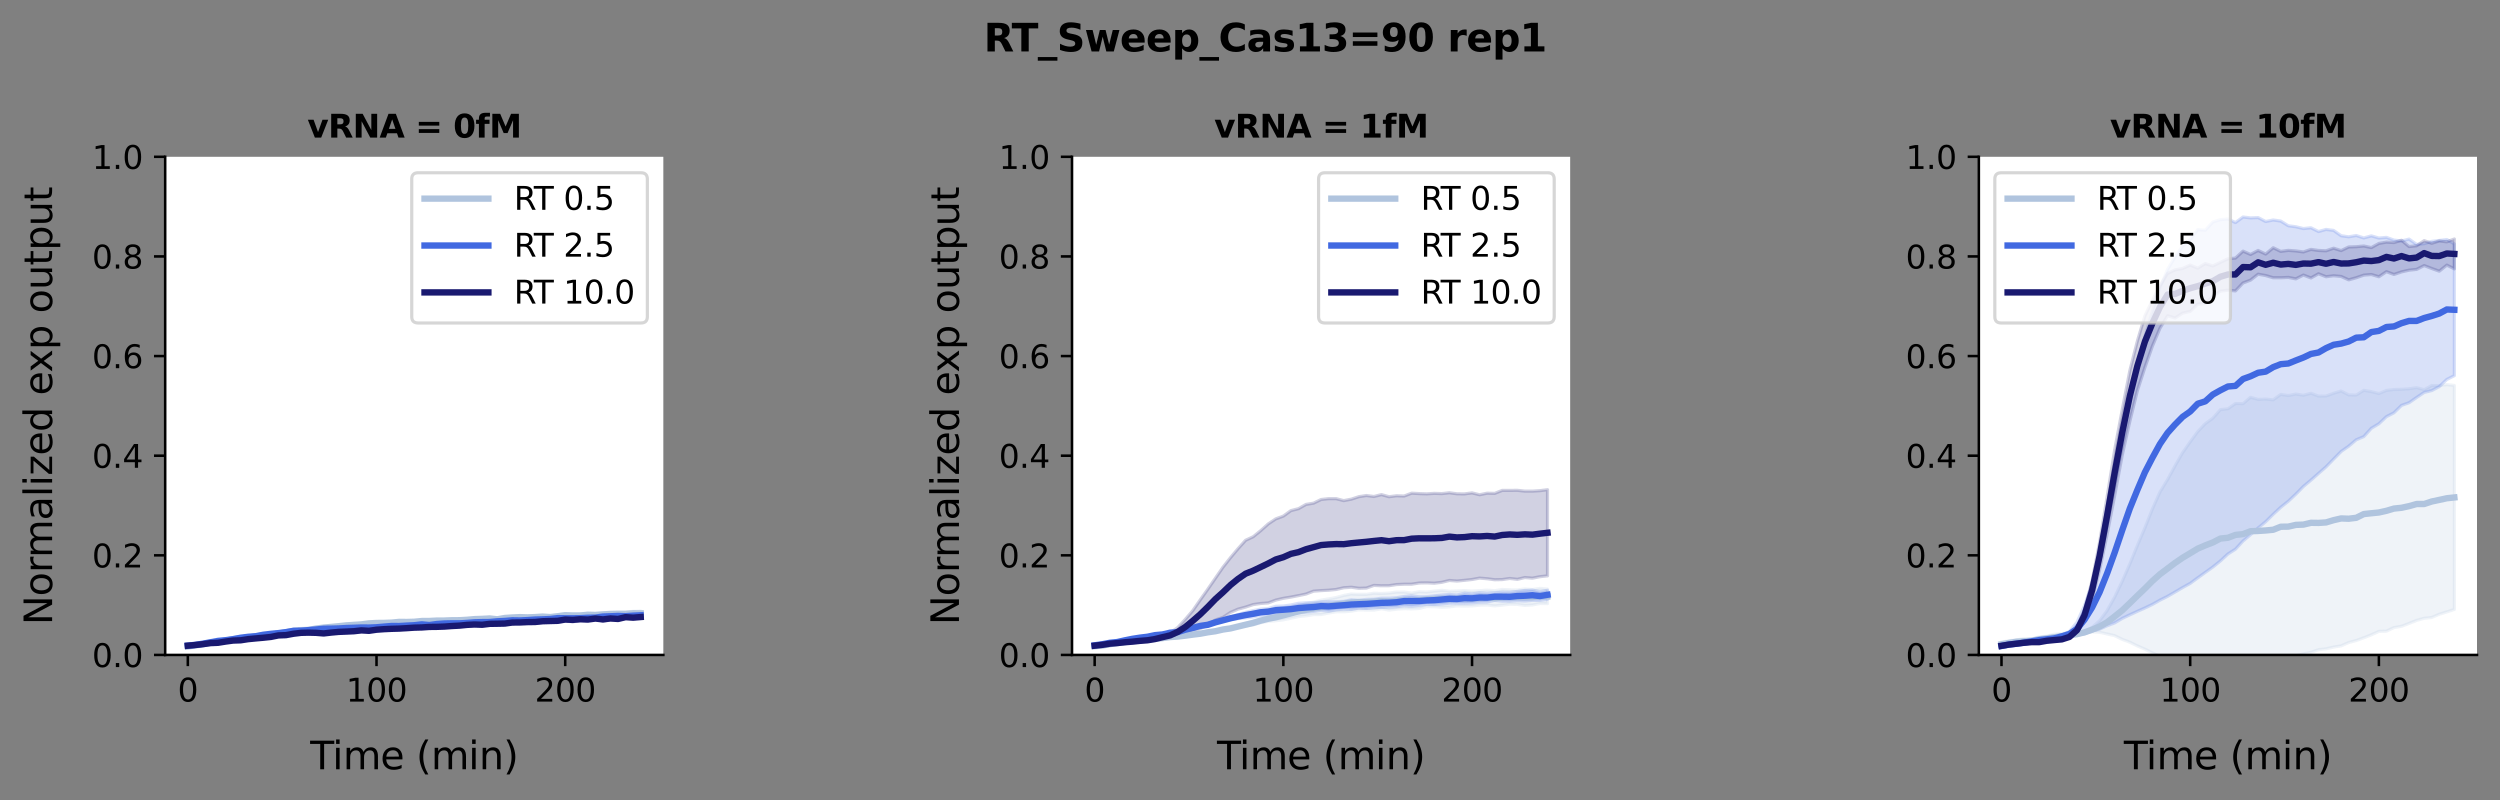 <?xml version="1.0" encoding="utf-8" standalone="no"?>
<!DOCTYPE svg PUBLIC "-//W3C//DTD SVG 1.1//EN"
  "http://www.w3.org/Graphics/SVG/1.1/DTD/svg11.dtd">
<svg xmlns:xlink="http://www.w3.org/1999/xlink" width="782.763pt" height="250.56pt" viewBox="0 0 782.763 250.56" xmlns="http://www.w3.org/2000/svg" version="1.1">
 <rect x="0" y="0" width="782.763" height="250.56" fill="#808080" stroke="none"/>
 <defs>
  <style type="text/css">*{stroke-linejoin: round; stroke-linecap: butt}</style>
 </defs>
 <g id="figure_1">
  <g id="patch_1">
   <path d="M 0 250.56 
L 782.763 250.56 
L 782.763 -0 
L 0 -0 
L 0 250.56 
z
" style="fill: none"/>
  </g>
  <g id="axes_1">
   <g id="patch_2">
    <path d="M 51.717 205.068 
L 207.691 205.068 
L 207.691 49.094 
L 51.717 49.094 
z
" style="fill: #ffffff"/>
   </g>
   <g id="PolyCollection_1">
    <defs>
     <path id="mbf98f735d7" d="M 58.807 -48.336 
L 58.807 -48.004 
L 61.17 -48.437 
L 63.533 -48.742 
L 65.896 -49.041 
L 68.26 -49.45 
L 70.623 -49.922 
L 72.986 -50.227 
L 75.349 -50.386 
L 77.713 -50.811 
L 80.076 -51.299 
L 82.439 -51.215 
L 84.802 -51.675 
L 87.166 -52.011 
L 89.529 -52.407 
L 91.892 -52.774 
L 94.255 -52.632 
L 96.618 -53.092 
L 98.982 -53.538 
L 101.345 -53.667 
L 103.708 -54.003 
L 106.071 -54.142 
L 108.435 -54.5 
L 110.798 -54.339 
L 113.161 -54.928 
L 115.524 -55.085 
L 117.888 -55.106 
L 120.251 -55.257 
L 122.614 -55.464 
L 124.977 -55.713 
L 127.341 -55.642 
L 129.704 -55.577 
L 132.067 -55.972 
L 134.43 -55.85 
L 136.794 -55.926 
L 139.157 -55.922 
L 141.52 -55.99 
L 143.883 -56.3 
L 146.247 -56.339 
L 148.61 -56.415 
L 150.973 -56.513 
L 153.336 -56.532 
L 155.7 -56.34 
L 158.063 -56.636 
L 160.426 -57.103 
L 162.789 -56.993 
L 165.153 -57.04 
L 167.516 -56.985 
L 169.879 -57.306 
L 172.242 -57.088 
L 174.606 -57.185 
L 176.969 -57.468 
L 179.332 -57.665 
L 181.695 -57.503 
L 184.059 -57.498 
L 186.422 -57.52 
L 188.785 -57.758 
L 191.148 -57.999 
L 193.511 -58.118 
L 195.875 -57.984 
L 198.238 -57.923 
L 200.601 -57.773 
L 200.601 -59.268 
L 200.601 -59.268 
L 198.238 -59.159 
L 195.875 -58.771 
L 193.511 -58.65 
L 191.148 -58.661 
L 188.785 -58.617 
L 186.422 -58.487 
L 184.059 -58.618 
L 181.695 -58.219 
L 179.332 -58.044 
L 176.969 -58.39 
L 174.606 -58.035 
L 172.242 -57.601 
L 169.879 -57.695 
L 167.516 -57.704 
L 165.153 -57.472 
L 162.789 -57.669 
L 160.426 -57.342 
L 158.063 -57.496 
L 155.7 -56.949 
L 153.336 -57.287 
L 150.973 -57.062 
L 148.61 -57.01 
L 146.247 -56.665 
L 143.883 -56.431 
L 141.52 -56.715 
L 139.157 -56.593 
L 136.794 -56.574 
L 134.43 -56.406 
L 132.067 -56.257 
L 129.704 -56.189 
L 127.341 -55.989 
L 124.977 -55.972 
L 122.614 -55.759 
L 120.251 -55.79 
L 117.888 -55.9 
L 115.524 -55.662 
L 113.161 -55.194 
L 110.798 -55.443 
L 108.435 -55.01 
L 106.071 -54.839 
L 103.708 -54.542 
L 101.345 -54.43 
L 98.982 -53.974 
L 96.618 -53.578 
L 94.255 -53.848 
L 91.892 -53.243 
L 89.529 -52.754 
L 87.166 -52.402 
L 84.802 -52.086 
L 82.439 -51.812 
L 80.076 -51.361 
L 77.713 -51.047 
L 75.349 -50.941 
L 72.986 -50.652 
L 70.623 -49.992 
L 68.26 -49.866 
L 65.896 -49.65 
L 63.533 -48.943 
L 61.17 -48.568 
L 58.807 -48.336 
z
" style="stroke: #b0c4de; stroke-opacity: 0.2"/>
    </defs>
    <g clip-path="url(#pa8defc7ab0)">
     <use xlink:href="#mbf98f735d7" x="0" y="250.56" style="fill: #b0c4de; fill-opacity: 0.2; stroke: #b0c4de; stroke-opacity: 0.2"/>
    </g>
   </g>
   <g id="PolyCollection_2">
    <defs>
     <path id="m68ff543bae" d="M 58.807 -48.537 
L 58.807 -48.291 
L 61.17 -48.567 
L 63.533 -48.911 
L 65.896 -49.378 
L 68.26 -49.651 
L 70.623 -50.095 
L 72.986 -50.386 
L 75.349 -50.658 
L 77.713 -51.142 
L 80.076 -51.241 
L 82.439 -51.758 
L 84.802 -51.921 
L 87.166 -52.209 
L 89.529 -52.496 
L 91.892 -52.911 
L 94.255 -53.023 
L 96.618 -53.103 
L 98.982 -53.317 
L 101.345 -53.345 
L 103.708 -53.516 
L 106.071 -53.583 
L 108.435 -53.823 
L 110.798 -53.97 
L 113.161 -53.935 
L 115.524 -54.003 
L 117.888 -53.922 
L 120.251 -54.22 
L 122.614 -54.26 
L 124.977 -54.509 
L 127.341 -54.385 
L 129.704 -54.584 
L 132.067 -54.831 
L 134.43 -54.789 
L 136.794 -54.896 
L 139.157 -55.222 
L 141.52 -54.924 
L 143.883 -55.098 
L 146.247 -55.376 
L 148.61 -55.544 
L 150.973 -55.543 
L 153.336 -55.577 
L 155.7 -55.783 
L 158.063 -56.009 
L 160.426 -56.216 
L 162.789 -56.086 
L 165.153 -56.254 
L 167.516 -56.434 
L 169.879 -56.412 
L 172.242 -56.511 
L 174.606 -56.807 
L 176.969 -56.82 
L 179.332 -56.855 
L 181.695 -56.722 
L 184.059 -56.941 
L 186.422 -56.934 
L 188.785 -57.354 
L 191.148 -57.327 
L 193.511 -57.644 
L 195.875 -57.401 
L 198.238 -57.586 
L 200.601 -57.569 
L 200.601 -58.262 
L 200.601 -58.262 
L 198.238 -58.014 
L 195.875 -57.859 
L 193.511 -57.766 
L 191.148 -57.879 
L 188.785 -57.688 
L 186.422 -57.415 
L 184.059 -57.341 
L 181.695 -57.301 
L 179.332 -57.1 
L 176.969 -57.149 
L 174.606 -57.243 
L 172.242 -56.982 
L 169.879 -56.863 
L 167.516 -56.706 
L 165.153 -56.56 
L 162.789 -56.496 
L 160.426 -56.448 
L 158.063 -56.274 
L 155.7 -56.269 
L 153.336 -56.026 
L 150.973 -56.019 
L 148.61 -55.883 
L 146.247 -55.67 
L 143.883 -55.677 
L 141.52 -55.864 
L 139.157 -55.471 
L 136.794 -55.457 
L 134.43 -54.911 
L 132.067 -55.304 
L 129.704 -55.008 
L 127.341 -54.976 
L 124.977 -54.58 
L 122.614 -54.857 
L 120.251 -54.515 
L 117.888 -54.392 
L 115.524 -54.121 
L 113.161 -54.23 
L 110.798 -54.032 
L 108.435 -54.029 
L 106.071 -53.997 
L 103.708 -53.942 
L 101.345 -54.059 
L 98.982 -53.611 
L 96.618 -53.43 
L 94.255 -53.13 
L 91.892 -53.188 
L 89.529 -52.774 
L 87.166 -52.448 
L 84.802 -52.274 
L 82.439 -51.866 
L 80.076 -51.473 
L 77.713 -51.205 
L 75.349 -51.105 
L 72.986 -50.48 
L 70.623 -50.118 
L 68.26 -50.127 
L 65.896 -49.543 
L 63.533 -49.127 
L 61.17 -48.751 
L 58.807 -48.537 
z
" style="stroke: #4169e1; stroke-opacity: 0.2"/>
    </defs>
    <g clip-path="url(#pa8defc7ab0)">
     <use xlink:href="#m68ff543bae" x="0" y="250.56" style="fill: #4169e1; fill-opacity: 0.2; stroke: #4169e1; stroke-opacity: 0.2"/>
    </g>
   </g>
   <g id="PolyCollection_3">
    <defs>
     <path id="m2c42444483" d="M 58.807 -48.488 
L 58.807 -48.3 
L 61.17 -48.546 
L 63.533 -48.757 
L 65.896 -48.779 
L 68.26 -49.185 
L 70.623 -49.547 
L 72.986 -49.731 
L 75.349 -49.966 
L 77.713 -50.247 
L 80.076 -50.63 
L 82.439 -50.816 
L 84.802 -50.937 
L 87.166 -51.609 
L 89.529 -51.62 
L 91.892 -52.055 
L 94.255 -52.34 
L 96.618 -52.253 
L 98.982 -52.067 
L 101.345 -52.097 
L 103.708 -52.225 
L 106.071 -52.604 
L 108.435 -52.63 
L 110.798 -52.889 
L 113.161 -53.062 
L 115.524 -52.72 
L 117.888 -53.167 
L 120.251 -53.27 
L 122.614 -53.443 
L 124.977 -53.447 
L 127.341 -53.593 
L 129.704 -53.639 
L 132.067 -53.897 
L 134.43 -53.908 
L 136.794 -54.208 
L 139.157 -54.14 
L 141.52 -54.449 
L 143.883 -54.611 
L 146.247 -54.823 
L 148.61 -54.795 
L 150.973 -54.813 
L 153.336 -54.788 
L 155.7 -54.754 
L 158.063 -55.043 
L 160.426 -55.297 
L 162.789 -55.38 
L 165.153 -55.457 
L 167.516 -55.431 
L 169.879 -55.688 
L 172.242 -55.781 
L 174.606 -55.737 
L 176.969 -56.144 
L 179.332 -55.863 
L 181.695 -56.243 
L 184.059 -56.228 
L 186.422 -56.702 
L 188.785 -56.062 
L 191.148 -56.538 
L 193.511 -56.433 
L 195.875 -56.938 
L 198.238 -56.861 
L 200.601 -57.03 
L 200.601 -57.686 
L 200.601 -57.686 
L 198.238 -57.475 
L 195.875 -57.71 
L 193.511 -57.087 
L 191.148 -57.295 
L 188.785 -57.172 
L 186.422 -57.076 
L 184.059 -56.912 
L 181.695 -57.1 
L 179.332 -57.073 
L 176.969 -57.009 
L 174.606 -56.614 
L 172.242 -56.448 
L 169.879 -56.404 
L 167.516 -56.186 
L 165.153 -56.092 
L 162.789 -55.951 
L 160.426 -55.994 
L 158.063 -55.595 
L 155.7 -55.789 
L 153.336 -55.674 
L 150.973 -55.078 
L 148.61 -55.259 
L 146.247 -55 
L 143.883 -54.736 
L 141.52 -54.654 
L 139.157 -54.609 
L 136.794 -54.378 
L 134.43 -54.624 
L 132.067 -54.308 
L 129.704 -54.444 
L 127.341 -54.164 
L 124.977 -54.038 
L 122.614 -53.906 
L 120.251 -53.862 
L 117.888 -53.625 
L 115.524 -53.379 
L 113.161 -53.308 
L 110.798 -52.951 
L 108.435 -52.993 
L 106.071 -52.829 
L 103.708 -52.773 
L 101.345 -52.356 
L 98.982 -52.767 
L 96.618 -52.704 
L 94.255 -52.494 
L 91.892 -52.209 
L 89.529 -51.774 
L 87.166 -51.609 
L 84.802 -51.329 
L 82.439 -50.947 
L 80.076 -50.711 
L 77.713 -50.632 
L 75.349 -50.193 
L 72.986 -50.264 
L 70.623 -49.809 
L 68.26 -49.41 
L 65.896 -49.612 
L 63.533 -48.982 
L 61.17 -48.663 
L 58.807 -48.488 
z
" style="stroke: #191970; stroke-opacity: 0.2"/>
    </defs>
    <g clip-path="url(#pa8defc7ab0)">
     <use xlink:href="#m2c42444483" x="0" y="250.56" style="fill: #191970; fill-opacity: 0.2; stroke: #191970; stroke-opacity: 0.2"/>
    </g>
   </g>
   <g id="matplotlib.axis_1">
    <g id="xtick_1">
     <g id="line2d_1">
      <defs>
       <path id="m1ac0aa8b71" d="M 0 0 
L 0 3.5 
" style="stroke: #000000; stroke-width: 0.8"/>
      </defs>
      <g>
       <use xlink:href="#m1ac0aa8b71" x="58.807" y="205.068" style="stroke: #000000; stroke-width: 0.8"/>
      </g>
     </g>
     <g id="text_1">
      <!-- 0 -->
      <g transform="translate(55.625 219.667)scale(0.1 -0.1)">
       <defs>
        <path id="DejaVuSans-30" d="M 2034 4250 
Q 1547 4250 1301 3770 
Q 1056 3291 1056 2328 
Q 1056 1369 1301 889 
Q 1547 409 2034 409 
Q 2525 409 2770 889 
Q 3016 1369 3016 2328 
Q 3016 3291 2770 3770 
Q 2525 4250 2034 4250 
z
M 2034 4750 
Q 2819 4750 3233 4129 
Q 3647 3509 3647 2328 
Q 3647 1150 3233 529 
Q 2819 -91 2034 -91 
Q 1250 -91 836 529 
Q 422 1150 422 2328 
Q 422 3509 836 4129 
Q 1250 4750 2034 4750 
z
" transform="scale(0.016)"/>
       </defs>
       <use xlink:href="#DejaVuSans-30"/>
      </g>
     </g>
    </g>
    <g id="xtick_2">
     <g id="line2d_2">
      <g>
       <use xlink:href="#m1ac0aa8b71" x="117.888" y="205.068" style="stroke: #000000; stroke-width: 0.8"/>
      </g>
     </g>
     <g id="text_2">
      <!-- 100 -->
      <g transform="translate(108.344 219.667)scale(0.1 -0.1)">
       <defs>
        <path id="DejaVuSans-31" d="M 794 531 
L 1825 531 
L 1825 4091 
L 703 3866 
L 703 4441 
L 1819 4666 
L 2450 4666 
L 2450 531 
L 3481 531 
L 3481 0 
L 794 0 
L 794 531 
z
" transform="scale(0.016)"/>
       </defs>
       <use xlink:href="#DejaVuSans-31"/>
       <use xlink:href="#DejaVuSans-30" x="63.623"/>
       <use xlink:href="#DejaVuSans-30" x="127.246"/>
      </g>
     </g>
    </g>
    <g id="xtick_3">
     <g id="line2d_3">
      <g>
       <use xlink:href="#m1ac0aa8b71" x="176.969" y="205.068" style="stroke: #000000; stroke-width: 0.8"/>
      </g>
     </g>
     <g id="text_3">
      <!-- 200 -->
      <g transform="translate(167.425 219.667)scale(0.1 -0.1)">
       <defs>
        <path id="DejaVuSans-32" d="M 1228 531 
L 3431 531 
L 3431 0 
L 469 0 
L 469 531 
Q 828 903 1448 1529 
Q 2069 2156 2228 2338 
Q 2531 2678 2651 2914 
Q 2772 3150 2772 3378 
Q 2772 3750 2511 3984 
Q 2250 4219 1831 4219 
Q 1534 4219 1204 4116 
Q 875 4013 500 3803 
L 500 4441 
Q 881 4594 1212 4672 
Q 1544 4750 1819 4750 
Q 2544 4750 2975 4387 
Q 3406 4025 3406 3419 
Q 3406 3131 3298 2873 
Q 3191 2616 2906 2266 
Q 2828 2175 2409 1742 
Q 1991 1309 1228 531 
z
" transform="scale(0.016)"/>
       </defs>
       <use xlink:href="#DejaVuSans-32"/>
       <use xlink:href="#DejaVuSans-30" x="63.623"/>
       <use xlink:href="#DejaVuSans-30" x="127.246"/>
      </g>
     </g>
    </g>
    <g id="text_4">
     <!-- Time (min) -->
     <g transform="translate(97.121 240.864)scale(0.12 -0.12)">
      <defs>
       <path id="DejaVuSans-54" d="M -19 4666 
L 3928 4666 
L 3928 4134 
L 2272 4134 
L 2272 0 
L 1638 0 
L 1638 4134 
L -19 4134 
L -19 4666 
z
" transform="scale(0.016)"/>
       <path id="DejaVuSans-69" d="M 603 3500 
L 1178 3500 
L 1178 0 
L 603 0 
L 603 3500 
z
M 603 4863 
L 1178 4863 
L 1178 4134 
L 603 4134 
L 603 4863 
z
" transform="scale(0.016)"/>
       <path id="DejaVuSans-6d" d="M 3328 2828 
Q 3544 3216 3844 3400 
Q 4144 3584 4550 3584 
Q 5097 3584 5394 3201 
Q 5691 2819 5691 2113 
L 5691 0 
L 5113 0 
L 5113 2094 
Q 5113 2597 4934 2840 
Q 4756 3084 4391 3084 
Q 3944 3084 3684 2787 
Q 3425 2491 3425 1978 
L 3425 0 
L 2847 0 
L 2847 2094 
Q 2847 2600 2669 2842 
Q 2491 3084 2119 3084 
Q 1678 3084 1418 2786 
Q 1159 2488 1159 1978 
L 1159 0 
L 581 0 
L 581 3500 
L 1159 3500 
L 1159 2956 
Q 1356 3278 1631 3431 
Q 1906 3584 2284 3584 
Q 2666 3584 2933 3390 
Q 3200 3197 3328 2828 
z
" transform="scale(0.016)"/>
       <path id="DejaVuSans-65" d="M 3597 1894 
L 3597 1613 
L 953 1613 
Q 991 1019 1311 708 
Q 1631 397 2203 397 
Q 2534 397 2845 478 
Q 3156 559 3463 722 
L 3463 178 
Q 3153 47 2828 -22 
Q 2503 -91 2169 -91 
Q 1331 -91 842 396 
Q 353 884 353 1716 
Q 353 2575 817 3079 
Q 1281 3584 2069 3584 
Q 2775 3584 3186 3129 
Q 3597 2675 3597 1894 
z
M 3022 2063 
Q 3016 2534 2758 2815 
Q 2500 3097 2075 3097 
Q 1594 3097 1305 2825 
Q 1016 2553 972 2059 
L 3022 2063 
z
" transform="scale(0.016)"/>
       <path id="DejaVuSans-20" transform="scale(0.016)"/>
       <path id="DejaVuSans-28" d="M 1984 4856 
Q 1566 4138 1362 3434 
Q 1159 2731 1159 2009 
Q 1159 1288 1364 580 
Q 1569 -128 1984 -844 
L 1484 -844 
Q 1016 -109 783 600 
Q 550 1309 550 2009 
Q 550 2706 781 3412 
Q 1013 4119 1484 4856 
L 1984 4856 
z
" transform="scale(0.016)"/>
       <path id="DejaVuSans-6e" d="M 3513 2113 
L 3513 0 
L 2938 0 
L 2938 2094 
Q 2938 2591 2744 2837 
Q 2550 3084 2163 3084 
Q 1697 3084 1428 2787 
Q 1159 2491 1159 1978 
L 1159 0 
L 581 0 
L 581 3500 
L 1159 3500 
L 1159 2956 
Q 1366 3272 1645 3428 
Q 1925 3584 2291 3584 
Q 2894 3584 3203 3211 
Q 3513 2838 3513 2113 
z
" transform="scale(0.016)"/>
       <path id="DejaVuSans-29" d="M 513 4856 
L 1013 4856 
Q 1481 4119 1714 3412 
Q 1947 2706 1947 2009 
Q 1947 1309 1714 600 
Q 1481 -109 1013 -844 
L 513 -844 
Q 928 -128 1133 580 
Q 1338 1288 1338 2009 
Q 1338 2731 1133 3434 
Q 928 4138 513 4856 
z
" transform="scale(0.016)"/>
      </defs>
      <use xlink:href="#DejaVuSans-54"/>
      <use xlink:href="#DejaVuSans-69" x="57.959"/>
      <use xlink:href="#DejaVuSans-6d" x="85.742"/>
      <use xlink:href="#DejaVuSans-65" x="183.154"/>
      <use xlink:href="#DejaVuSans-20" x="244.678"/>
      <use xlink:href="#DejaVuSans-28" x="276.465"/>
      <use xlink:href="#DejaVuSans-6d" x="315.479"/>
      <use xlink:href="#DejaVuSans-69" x="412.891"/>
      <use xlink:href="#DejaVuSans-6e" x="440.674"/>
      <use xlink:href="#DejaVuSans-29" x="504.053"/>
     </g>
    </g>
   </g>
   <g id="matplotlib.axis_2">
    <g id="ytick_1">
     <g id="line2d_4">
      <defs>
       <path id="m7888772e5e" d="M 0 0 
L -3.5 0 
" style="stroke: #000000; stroke-width: 0.8"/>
      </defs>
      <g>
       <use xlink:href="#m7888772e5e" x="51.717" y="205.068" style="stroke: #000000; stroke-width: 0.8"/>
      </g>
     </g>
     <g id="text_5">
      <!-- 0.0 -->
      <g transform="translate(28.814 208.867)scale(0.1 -0.1)">
       <defs>
        <path id="DejaVuSans-2e" d="M 684 794 
L 1344 794 
L 1344 0 
L 684 0 
L 684 794 
z
" transform="scale(0.016)"/>
       </defs>
       <use xlink:href="#DejaVuSans-30"/>
       <use xlink:href="#DejaVuSans-2e" x="63.623"/>
       <use xlink:href="#DejaVuSans-30" x="95.41"/>
      </g>
     </g>
    </g>
    <g id="ytick_2">
     <g id="line2d_5">
      <g>
       <use xlink:href="#m7888772e5e" x="51.717" y="173.873" style="stroke: #000000; stroke-width: 0.8"/>
      </g>
     </g>
     <g id="text_6">
      <!-- 0.2 -->
      <g transform="translate(28.814 177.673)scale(0.1 -0.1)">
       <use xlink:href="#DejaVuSans-30"/>
       <use xlink:href="#DejaVuSans-2e" x="63.623"/>
       <use xlink:href="#DejaVuSans-32" x="95.41"/>
      </g>
     </g>
    </g>
    <g id="ytick_3">
     <g id="line2d_6">
      <g>
       <use xlink:href="#m7888772e5e" x="51.717" y="142.679" style="stroke: #000000; stroke-width: 0.8"/>
      </g>
     </g>
     <g id="text_7">
      <!-- 0.4 -->
      <g transform="translate(28.814 146.478)scale(0.1 -0.1)">
       <defs>
        <path id="DejaVuSans-34" d="M 2419 4116 
L 825 1625 
L 2419 1625 
L 2419 4116 
z
M 2253 4666 
L 3047 4666 
L 3047 1625 
L 3713 1625 
L 3713 1100 
L 3047 1100 
L 3047 0 
L 2419 0 
L 2419 1100 
L 313 1100 
L 313 1709 
L 2253 4666 
z
" transform="scale(0.016)"/>
       </defs>
       <use xlink:href="#DejaVuSans-30"/>
       <use xlink:href="#DejaVuSans-2e" x="63.623"/>
       <use xlink:href="#DejaVuSans-34" x="95.41"/>
      </g>
     </g>
    </g>
    <g id="ytick_4">
     <g id="line2d_7">
      <g>
       <use xlink:href="#m7888772e5e" x="51.717" y="111.484" style="stroke: #000000; stroke-width: 0.8"/>
      </g>
     </g>
     <g id="text_8">
      <!-- 0.6 -->
      <g transform="translate(28.814 115.283)scale(0.1 -0.1)">
       <defs>
        <path id="DejaVuSans-36" d="M 2113 2584 
Q 1688 2584 1439 2293 
Q 1191 2003 1191 1497 
Q 1191 994 1439 701 
Q 1688 409 2113 409 
Q 2538 409 2786 701 
Q 3034 994 3034 1497 
Q 3034 2003 2786 2293 
Q 2538 2584 2113 2584 
z
M 3366 4563 
L 3366 3988 
Q 3128 4100 2886 4159 
Q 2644 4219 2406 4219 
Q 1781 4219 1451 3797 
Q 1122 3375 1075 2522 
Q 1259 2794 1537 2939 
Q 1816 3084 2150 3084 
Q 2853 3084 3261 2657 
Q 3669 2231 3669 1497 
Q 3669 778 3244 343 
Q 2819 -91 2113 -91 
Q 1303 -91 875 529 
Q 447 1150 447 2328 
Q 447 3434 972 4092 
Q 1497 4750 2381 4750 
Q 2619 4750 2861 4703 
Q 3103 4656 3366 4563 
z
" transform="scale(0.016)"/>
       </defs>
       <use xlink:href="#DejaVuSans-30"/>
       <use xlink:href="#DejaVuSans-2e" x="63.623"/>
       <use xlink:href="#DejaVuSans-36" x="95.41"/>
      </g>
     </g>
    </g>
    <g id="ytick_5">
     <g id="line2d_8">
      <g>
       <use xlink:href="#m7888772e5e" x="51.717" y="80.289" style="stroke: #000000; stroke-width: 0.8"/>
      </g>
     </g>
     <g id="text_9">
      <!-- 0.8 -->
      <g transform="translate(28.814 84.088)scale(0.1 -0.1)">
       <defs>
        <path id="DejaVuSans-38" d="M 2034 2216 
Q 1584 2216 1326 1975 
Q 1069 1734 1069 1313 
Q 1069 891 1326 650 
Q 1584 409 2034 409 
Q 2484 409 2743 651 
Q 3003 894 3003 1313 
Q 3003 1734 2745 1975 
Q 2488 2216 2034 2216 
z
M 1403 2484 
Q 997 2584 770 2862 
Q 544 3141 544 3541 
Q 544 4100 942 4425 
Q 1341 4750 2034 4750 
Q 2731 4750 3128 4425 
Q 3525 4100 3525 3541 
Q 3525 3141 3298 2862 
Q 3072 2584 2669 2484 
Q 3125 2378 3379 2068 
Q 3634 1759 3634 1313 
Q 3634 634 3220 271 
Q 2806 -91 2034 -91 
Q 1263 -91 848 271 
Q 434 634 434 1313 
Q 434 1759 690 2068 
Q 947 2378 1403 2484 
z
M 1172 3481 
Q 1172 3119 1398 2916 
Q 1625 2713 2034 2713 
Q 2441 2713 2670 2916 
Q 2900 3119 2900 3481 
Q 2900 3844 2670 4047 
Q 2441 4250 2034 4250 
Q 1625 4250 1398 4047 
Q 1172 3844 1172 3481 
z
" transform="scale(0.016)"/>
       </defs>
       <use xlink:href="#DejaVuSans-30"/>
       <use xlink:href="#DejaVuSans-2e" x="63.623"/>
       <use xlink:href="#DejaVuSans-38" x="95.41"/>
      </g>
     </g>
    </g>
    <g id="ytick_6">
     <g id="line2d_9">
      <g>
       <use xlink:href="#m7888772e5e" x="51.717" y="49.094" style="stroke: #000000; stroke-width: 0.8"/>
      </g>
     </g>
     <g id="text_10">
      <!-- 1.0 -->
      <g transform="translate(28.814 52.893)scale(0.1 -0.1)">
       <use xlink:href="#DejaVuSans-31"/>
       <use xlink:href="#DejaVuSans-2e" x="63.623"/>
       <use xlink:href="#DejaVuSans-30" x="95.41"/>
      </g>
     </g>
    </g>
    <g id="text_11">
     <!-- Normalized exp output -->
     <g transform="translate(16.318 195.658)rotate(-90)scale(0.12 -0.12)">
      <defs>
       <path id="DejaVuSans-4e" d="M 628 4666 
L 1478 4666 
L 3547 763 
L 3547 4666 
L 4159 4666 
L 4159 0 
L 3309 0 
L 1241 3903 
L 1241 0 
L 628 0 
L 628 4666 
z
" transform="scale(0.016)"/>
       <path id="DejaVuSans-6f" d="M 1959 3097 
Q 1497 3097 1228 2736 
Q 959 2375 959 1747 
Q 959 1119 1226 758 
Q 1494 397 1959 397 
Q 2419 397 2687 759 
Q 2956 1122 2956 1747 
Q 2956 2369 2687 2733 
Q 2419 3097 1959 3097 
z
M 1959 3584 
Q 2709 3584 3137 3096 
Q 3566 2609 3566 1747 
Q 3566 888 3137 398 
Q 2709 -91 1959 -91 
Q 1206 -91 779 398 
Q 353 888 353 1747 
Q 353 2609 779 3096 
Q 1206 3584 1959 3584 
z
" transform="scale(0.016)"/>
       <path id="DejaVuSans-72" d="M 2631 2963 
Q 2534 3019 2420 3045 
Q 2306 3072 2169 3072 
Q 1681 3072 1420 2755 
Q 1159 2438 1159 1844 
L 1159 0 
L 581 0 
L 581 3500 
L 1159 3500 
L 1159 2956 
Q 1341 3275 1631 3429 
Q 1922 3584 2338 3584 
Q 2397 3584 2469 3576 
Q 2541 3569 2628 3553 
L 2631 2963 
z
" transform="scale(0.016)"/>
       <path id="DejaVuSans-61" d="M 2194 1759 
Q 1497 1759 1228 1600 
Q 959 1441 959 1056 
Q 959 750 1161 570 
Q 1363 391 1709 391 
Q 2188 391 2477 730 
Q 2766 1069 2766 1631 
L 2766 1759 
L 2194 1759 
z
M 3341 1997 
L 3341 0 
L 2766 0 
L 2766 531 
Q 2569 213 2275 61 
Q 1981 -91 1556 -91 
Q 1019 -91 701 211 
Q 384 513 384 1019 
Q 384 1609 779 1909 
Q 1175 2209 1959 2209 
L 2766 2209 
L 2766 2266 
Q 2766 2663 2505 2880 
Q 2244 3097 1772 3097 
Q 1472 3097 1187 3025 
Q 903 2953 641 2809 
L 641 3341 
Q 956 3463 1253 3523 
Q 1550 3584 1831 3584 
Q 2591 3584 2966 3190 
Q 3341 2797 3341 1997 
z
" transform="scale(0.016)"/>
       <path id="DejaVuSans-6c" d="M 603 4863 
L 1178 4863 
L 1178 0 
L 603 0 
L 603 4863 
z
" transform="scale(0.016)"/>
       <path id="DejaVuSans-7a" d="M 353 3500 
L 3084 3500 
L 3084 2975 
L 922 459 
L 3084 459 
L 3084 0 
L 275 0 
L 275 525 
L 2438 3041 
L 353 3041 
L 353 3500 
z
" transform="scale(0.016)"/>
       <path id="DejaVuSans-64" d="M 2906 2969 
L 2906 4863 
L 3481 4863 
L 3481 0 
L 2906 0 
L 2906 525 
Q 2725 213 2448 61 
Q 2172 -91 1784 -91 
Q 1150 -91 751 415 
Q 353 922 353 1747 
Q 353 2572 751 3078 
Q 1150 3584 1784 3584 
Q 2172 3584 2448 3432 
Q 2725 3281 2906 2969 
z
M 947 1747 
Q 947 1113 1208 752 
Q 1469 391 1925 391 
Q 2381 391 2643 752 
Q 2906 1113 2906 1747 
Q 2906 2381 2643 2742 
Q 2381 3103 1925 3103 
Q 1469 3103 1208 2742 
Q 947 2381 947 1747 
z
" transform="scale(0.016)"/>
       <path id="DejaVuSans-78" d="M 3513 3500 
L 2247 1797 
L 3578 0 
L 2900 0 
L 1881 1375 
L 863 0 
L 184 0 
L 1544 1831 
L 300 3500 
L 978 3500 
L 1906 2253 
L 2834 3500 
L 3513 3500 
z
" transform="scale(0.016)"/>
       <path id="DejaVuSans-70" d="M 1159 525 
L 1159 -1331 
L 581 -1331 
L 581 3500 
L 1159 3500 
L 1159 2969 
Q 1341 3281 1617 3432 
Q 1894 3584 2278 3584 
Q 2916 3584 3314 3078 
Q 3713 2572 3713 1747 
Q 3713 922 3314 415 
Q 2916 -91 2278 -91 
Q 1894 -91 1617 61 
Q 1341 213 1159 525 
z
M 3116 1747 
Q 3116 2381 2855 2742 
Q 2594 3103 2138 3103 
Q 1681 3103 1420 2742 
Q 1159 2381 1159 1747 
Q 1159 1113 1420 752 
Q 1681 391 2138 391 
Q 2594 391 2855 752 
Q 3116 1113 3116 1747 
z
" transform="scale(0.016)"/>
       <path id="DejaVuSans-75" d="M 544 1381 
L 544 3500 
L 1119 3500 
L 1119 1403 
Q 1119 906 1312 657 
Q 1506 409 1894 409 
Q 2359 409 2629 706 
Q 2900 1003 2900 1516 
L 2900 3500 
L 3475 3500 
L 3475 0 
L 2900 0 
L 2900 538 
Q 2691 219 2414 64 
Q 2138 -91 1772 -91 
Q 1169 -91 856 284 
Q 544 659 544 1381 
z
M 1991 3584 
L 1991 3584 
z
" transform="scale(0.016)"/>
       <path id="DejaVuSans-74" d="M 1172 4494 
L 1172 3500 
L 2356 3500 
L 2356 3053 
L 1172 3053 
L 1172 1153 
Q 1172 725 1289 603 
Q 1406 481 1766 481 
L 2356 481 
L 2356 0 
L 1766 0 
Q 1100 0 847 248 
Q 594 497 594 1153 
L 594 3053 
L 172 3053 
L 172 3500 
L 594 3500 
L 594 4494 
L 1172 4494 
z
" transform="scale(0.016)"/>
      </defs>
      <use xlink:href="#DejaVuSans-4e"/>
      <use xlink:href="#DejaVuSans-6f" x="74.805"/>
      <use xlink:href="#DejaVuSans-72" x="135.986"/>
      <use xlink:href="#DejaVuSans-6d" x="175.35"/>
      <use xlink:href="#DejaVuSans-61" x="272.762"/>
      <use xlink:href="#DejaVuSans-6c" x="334.041"/>
      <use xlink:href="#DejaVuSans-69" x="361.824"/>
      <use xlink:href="#DejaVuSans-7a" x="389.607"/>
      <use xlink:href="#DejaVuSans-65" x="442.098"/>
      <use xlink:href="#DejaVuSans-64" x="503.621"/>
      <use xlink:href="#DejaVuSans-20" x="567.098"/>
      <use xlink:href="#DejaVuSans-65" x="598.885"/>
      <use xlink:href="#DejaVuSans-78" x="658.658"/>
      <use xlink:href="#DejaVuSans-70" x="717.838"/>
      <use xlink:href="#DejaVuSans-20" x="781.314"/>
      <use xlink:href="#DejaVuSans-6f" x="813.102"/>
      <use xlink:href="#DejaVuSans-75" x="874.283"/>
      <use xlink:href="#DejaVuSans-74" x="937.662"/>
      <use xlink:href="#DejaVuSans-70" x="976.871"/>
      <use xlink:href="#DejaVuSans-75" x="1040.348"/>
      <use xlink:href="#DejaVuSans-74" x="1103.727"/>
     </g>
    </g>
   </g>
   <g id="line2d_10">
    <path d="M 58.807 202.39 
L 61.17 202.057 
L 63.533 201.718 
L 65.896 201.215 
L 68.26 200.902 
L 70.623 200.603 
L 72.986 200.12 
L 75.349 199.896 
L 77.713 199.631 
L 80.076 199.23 
L 82.439 199.047 
L 84.802 198.68 
L 87.166 198.353 
L 89.529 197.98 
L 91.892 197.551 
L 94.255 197.32 
L 96.618 197.225 
L 98.982 196.804 
L 101.345 196.512 
L 103.708 196.287 
L 106.071 196.07 
L 108.435 195.805 
L 110.798 195.669 
L 113.161 195.499 
L 115.524 195.186 
L 117.888 195.057 
L 120.251 195.037 
L 122.614 194.949 
L 124.977 194.717 
L 127.341 194.745 
L 129.704 194.677 
L 132.067 194.446 
L 134.43 194.432 
L 136.794 194.31 
L 139.157 194.303 
L 141.52 194.208 
L 143.883 194.194 
L 146.247 194.058 
L 148.61 193.848 
L 150.973 193.773 
L 153.336 193.65 
L 155.7 193.915 
L 158.063 193.494 
L 160.426 193.338 
L 162.789 193.229 
L 165.153 193.304 
L 167.516 193.215 
L 169.879 193.059 
L 172.242 193.215 
L 174.606 192.95 
L 176.969 192.631 
L 179.332 192.706 
L 181.695 192.699 
L 184.059 192.502 
L 186.422 192.556 
L 188.785 192.373 
L 191.148 192.23 
L 193.511 192.176 
L 195.875 192.182 
L 198.238 192.019 
L 200.601 192.04 
" clip-path="url(#pa8defc7ab0)" style="fill: none; stroke: #b0c4de; stroke-width: 2; stroke-linecap: square"/>
   </g>
   <g id="line2d_11">
    <path d="M 58.807 202.146 
L 61.17 201.901 
L 63.533 201.541 
L 65.896 201.099 
L 68.26 200.671 
L 70.623 200.453 
L 72.986 200.127 
L 75.349 199.679 
L 77.713 199.386 
L 80.076 199.203 
L 82.439 198.748 
L 84.802 198.462 
L 87.166 198.231 
L 89.529 197.925 
L 91.892 197.511 
L 94.255 197.484 
L 96.618 197.293 
L 98.982 197.096 
L 101.345 196.858 
L 103.708 196.831 
L 106.071 196.77 
L 108.435 196.634 
L 110.798 196.559 
L 113.161 196.478 
L 115.524 196.498 
L 117.888 196.403 
L 120.251 196.192 
L 122.614 196.002 
L 124.977 196.016 
L 127.341 195.88 
L 129.704 195.764 
L 132.067 195.492 
L 134.43 195.71 
L 136.794 195.383 
L 139.157 195.214 
L 141.52 195.166 
L 143.883 195.173 
L 146.247 195.037 
L 148.61 194.847 
L 150.973 194.779 
L 153.336 194.758 
L 155.7 194.534 
L 158.063 194.418 
L 160.426 194.228 
L 162.789 194.269 
L 165.153 194.153 
L 167.516 193.99 
L 169.879 193.922 
L 172.242 193.814 
L 174.606 193.535 
L 176.969 193.576 
L 179.332 193.582 
L 181.695 193.548 
L 184.059 193.419 
L 186.422 193.385 
L 188.785 193.039 
L 191.148 192.957 
L 193.511 192.855 
L 195.875 192.93 
L 198.238 192.76 
L 200.601 192.645 
" clip-path="url(#pa8defc7ab0)" style="fill: none; stroke: #4169e1; stroke-width: 2; stroke-linecap: square"/>
   </g>
   <g id="line2d_12">
    <path d="M 58.807 202.166 
L 61.17 201.955 
L 63.533 201.69 
L 65.896 201.364 
L 68.26 201.262 
L 70.623 200.882 
L 72.986 200.562 
L 75.349 200.481 
L 77.713 200.12 
L 80.076 199.889 
L 82.439 199.679 
L 84.802 199.427 
L 87.166 198.951 
L 89.529 198.863 
L 91.892 198.428 
L 94.255 198.143 
L 96.618 198.082 
L 98.982 198.143 
L 101.345 198.333 
L 103.708 198.061 
L 106.071 197.844 
L 108.435 197.749 
L 110.798 197.64 
L 113.161 197.375 
L 115.524 197.511 
L 117.888 197.164 
L 120.251 196.994 
L 122.614 196.885 
L 124.977 196.817 
L 127.341 196.682 
L 129.704 196.518 
L 132.067 196.457 
L 134.43 196.294 
L 136.794 196.267 
L 139.157 196.185 
L 141.52 196.009 
L 143.883 195.886 
L 146.247 195.649 
L 148.61 195.533 
L 150.973 195.615 
L 153.336 195.329 
L 155.7 195.288 
L 158.063 195.241 
L 160.426 194.915 
L 162.789 194.894 
L 165.153 194.785 
L 167.516 194.751 
L 169.879 194.514 
L 172.242 194.446 
L 174.606 194.384 
L 176.969 193.983 
L 179.332 194.092 
L 181.695 193.888 
L 184.059 193.99 
L 186.422 193.671 
L 188.785 193.943 
L 191.148 193.644 
L 193.511 193.8 
L 195.875 193.236 
L 198.238 193.392 
L 200.601 193.202 
" clip-path="url(#pa8defc7ab0)" style="fill: none; stroke: #191970; stroke-width: 2; stroke-linecap: square"/>
   </g>
   <g id="patch_3">
    <path d="M 51.717 205.068 
L 51.717 49.094 
" style="fill: none; stroke: #000000; stroke-width: 0.8; stroke-linejoin: miter; stroke-linecap: square"/>
   </g>
   <g id="patch_4">
    <path d="M 51.717 205.068 
L 207.691 205.068 
" style="fill: none; stroke: #000000; stroke-width: 0.8; stroke-linejoin: miter; stroke-linecap: square"/>
   </g>
   <g id="text_12">
    <!-- vRNA = 0fM -->
    <g transform="translate(96.24 43.094)scale(0.1 -0.1)">
     <defs>
      <path id="DejaVuSans-Bold-76" d="M 97 3500 
L 1216 3500 
L 2088 1081 
L 2956 3500 
L 4078 3500 
L 2700 0 
L 1472 0 
L 97 3500 
z
" transform="scale(0.016)"/>
      <path id="DejaVuSans-Bold-52" d="M 2297 2597 
Q 2675 2597 2839 2737 
Q 3003 2878 3003 3200 
Q 3003 3519 2839 3656 
Q 2675 3794 2297 3794 
L 1791 3794 
L 1791 2597 
L 2297 2597 
z
M 1791 1766 
L 1791 0 
L 588 0 
L 588 4666 
L 2425 4666 
Q 3347 4666 3776 4356 
Q 4206 4047 4206 3378 
Q 4206 2916 3982 2619 
Q 3759 2322 3309 2181 
Q 3556 2125 3751 1926 
Q 3947 1728 4147 1325 
L 4800 0 
L 3519 0 
L 2950 1159 
Q 2778 1509 2601 1637 
Q 2425 1766 2131 1766 
L 1791 1766 
z
" transform="scale(0.016)"/>
      <path id="DejaVuSans-Bold-4e" d="M 588 4666 
L 1931 4666 
L 3628 1466 
L 3628 4666 
L 4769 4666 
L 4769 0 
L 3425 0 
L 1728 3200 
L 1728 0 
L 588 0 
L 588 4666 
z
" transform="scale(0.016)"/>
      <path id="DejaVuSans-Bold-41" d="M 3419 850 
L 1538 850 
L 1241 0 
L 31 0 
L 1759 4666 
L 3194 4666 
L 4922 0 
L 3713 0 
L 3419 850 
z
M 1838 1716 
L 3116 1716 
L 2478 3572 
L 1838 1716 
z
" transform="scale(0.016)"/>
      <path id="DejaVuSans-Bold-20" transform="scale(0.016)"/>
      <path id="DejaVuSans-Bold-3d" d="M 678 3084 
L 4684 3084 
L 4684 2350 
L 678 2350 
L 678 3084 
z
M 678 1663 
L 4684 1663 
L 4684 922 
L 678 922 
L 678 1663 
z
" transform="scale(0.016)"/>
      <path id="DejaVuSans-Bold-30" d="M 2944 2338 
Q 2944 3213 2780 3570 
Q 2616 3928 2228 3928 
Q 1841 3928 1675 3570 
Q 1509 3213 1509 2338 
Q 1509 1453 1675 1090 
Q 1841 728 2228 728 
Q 2613 728 2778 1090 
Q 2944 1453 2944 2338 
z
M 4147 2328 
Q 4147 1169 3647 539 
Q 3147 -91 2228 -91 
Q 1306 -91 806 539 
Q 306 1169 306 2328 
Q 306 3491 806 4120 
Q 1306 4750 2228 4750 
Q 3147 4750 3647 4120 
Q 4147 3491 4147 2328 
z
" transform="scale(0.016)"/>
      <path id="DejaVuSans-Bold-66" d="M 2841 4863 
L 2841 4128 
L 2222 4128 
Q 1984 4128 1890 4042 
Q 1797 3956 1797 3744 
L 1797 3500 
L 2753 3500 
L 2753 2700 
L 1797 2700 
L 1797 0 
L 678 0 
L 678 2700 
L 122 2700 
L 122 3500 
L 678 3500 
L 678 3744 
Q 678 4316 997 4589 
Q 1316 4863 1984 4863 
L 2841 4863 
z
" transform="scale(0.016)"/>
      <path id="DejaVuSans-Bold-4d" d="M 588 4666 
L 2119 4666 
L 3181 2169 
L 4250 4666 
L 5778 4666 
L 5778 0 
L 4641 0 
L 4641 3413 
L 3566 897 
L 2803 897 
L 1728 3413 
L 1728 0 
L 588 0 
L 588 4666 
z
" transform="scale(0.016)"/>
     </defs>
     <use xlink:href="#DejaVuSans-Bold-76"/>
     <use xlink:href="#DejaVuSans-Bold-52" x="65.186"/>
     <use xlink:href="#DejaVuSans-Bold-4e" x="142.188"/>
     <use xlink:href="#DejaVuSans-Bold-41" x="225.879"/>
     <use xlink:href="#DejaVuSans-Bold-20" x="303.271"/>
     <use xlink:href="#DejaVuSans-Bold-3d" x="338.086"/>
     <use xlink:href="#DejaVuSans-Bold-20" x="421.875"/>
     <use xlink:href="#DejaVuSans-Bold-30" x="456.689"/>
     <use xlink:href="#DejaVuSans-Bold-66" x="526.27"/>
     <use xlink:href="#DejaVuSans-Bold-4d" x="569.775"/>
    </g>
   </g>
   <g id="legend_1">
    <g id="patch_5">
     <path d="M 130.916 101.128 
L 200.691 101.128 
Q 202.691 101.128 202.691 99.128 
L 202.691 56.094 
Q 202.691 54.094 200.691 54.094 
L 130.916 54.094 
Q 128.916 54.094 128.916 56.094 
L 128.916 99.128 
Q 128.916 101.128 130.916 101.128 
z
" style="fill: #ffffff; opacity: 0.8; stroke: #cccccc; stroke-linejoin: miter"/>
    </g>
    <g id="line2d_13">
     <path d="M 132.916 62.193 
L 142.916 62.193 
L 152.916 62.193 
" style="fill: none; stroke: #b0c4de; stroke-width: 2; stroke-linecap: square"/>
    </g>
    <g id="text_13">
     <!-- RT 0.5 -->
     <g transform="translate(160.916 65.692)scale(0.1 -0.1)">
      <defs>
       <path id="DejaVuSans-52" d="M 2841 2188 
Q 3044 2119 3236 1894 
Q 3428 1669 3622 1275 
L 4263 0 
L 3584 0 
L 2988 1197 
Q 2756 1666 2539 1819 
Q 2322 1972 1947 1972 
L 1259 1972 
L 1259 0 
L 628 0 
L 628 4666 
L 2053 4666 
Q 2853 4666 3247 4331 
Q 3641 3997 3641 3322 
Q 3641 2881 3436 2590 
Q 3231 2300 2841 2188 
z
M 1259 4147 
L 1259 2491 
L 2053 2491 
Q 2509 2491 2742 2702 
Q 2975 2913 2975 3322 
Q 2975 3731 2742 3939 
Q 2509 4147 2053 4147 
L 1259 4147 
z
" transform="scale(0.016)"/>
       <path id="DejaVuSans-35" d="M 691 4666 
L 3169 4666 
L 3169 4134 
L 1269 4134 
L 1269 2991 
Q 1406 3038 1543 3061 
Q 1681 3084 1819 3084 
Q 2600 3084 3056 2656 
Q 3513 2228 3513 1497 
Q 3513 744 3044 326 
Q 2575 -91 1722 -91 
Q 1428 -91 1123 -41 
Q 819 9 494 109 
L 494 744 
Q 775 591 1075 516 
Q 1375 441 1709 441 
Q 2250 441 2565 725 
Q 2881 1009 2881 1497 
Q 2881 1984 2565 2268 
Q 2250 2553 1709 2553 
Q 1456 2553 1204 2497 
Q 953 2441 691 2322 
L 691 4666 
z
" transform="scale(0.016)"/>
      </defs>
      <use xlink:href="#DejaVuSans-52"/>
      <use xlink:href="#DejaVuSans-54" x="62.232"/>
      <use xlink:href="#DejaVuSans-20" x="123.316"/>
      <use xlink:href="#DejaVuSans-30" x="155.104"/>
      <use xlink:href="#DejaVuSans-2e" x="218.727"/>
      <use xlink:href="#DejaVuSans-35" x="250.514"/>
     </g>
    </g>
    <g id="line2d_14">
     <path d="M 132.916 76.871 
L 142.916 76.871 
L 152.916 76.871 
" style="fill: none; stroke: #4169e1; stroke-width: 2; stroke-linecap: square"/>
    </g>
    <g id="text_14">
     <!-- RT 2.5 -->
     <g transform="translate(160.916 80.371)scale(0.1 -0.1)">
      <use xlink:href="#DejaVuSans-52"/>
      <use xlink:href="#DejaVuSans-54" x="62.232"/>
      <use xlink:href="#DejaVuSans-20" x="123.316"/>
      <use xlink:href="#DejaVuSans-32" x="155.104"/>
      <use xlink:href="#DejaVuSans-2e" x="218.727"/>
      <use xlink:href="#DejaVuSans-35" x="250.514"/>
     </g>
    </g>
    <g id="line2d_15">
     <path d="M 132.916 91.549 
L 142.916 91.549 
L 152.916 91.549 
" style="fill: none; stroke: #191970; stroke-width: 2; stroke-linecap: square"/>
    </g>
    <g id="text_15">
     <!-- RT 10.0 -->
     <g transform="translate(160.916 95.049)scale(0.1 -0.1)">
      <use xlink:href="#DejaVuSans-52"/>
      <use xlink:href="#DejaVuSans-54" x="62.232"/>
      <use xlink:href="#DejaVuSans-20" x="123.316"/>
      <use xlink:href="#DejaVuSans-31" x="155.104"/>
      <use xlink:href="#DejaVuSans-30" x="218.727"/>
      <use xlink:href="#DejaVuSans-2e" x="282.35"/>
      <use xlink:href="#DejaVuSans-30" x="314.137"/>
     </g>
    </g>
   </g>
  </g>
  <g id="axes_2">
   <g id="patch_6">
    <path d="M 335.653 205.068 
L 491.627 205.068 
L 491.627 49.094 
L 335.653 49.094 
z
" style="fill: #ffffff"/>
   </g>
   <g id="PolyCollection_4">
    <defs>
     <path id="mf3bb48e952" d="M 342.742 -48.289 
L 342.742 -48.227 
L 345.106 -48.265 
L 347.469 -48.603 
L 349.832 -49.138 
L 352.195 -49.389 
L 354.559 -49.762 
L 356.922 -49.699 
L 359.285 -50.287 
L 361.648 -50.3 
L 364.012 -50.648 
L 366.375 -50.843 
L 368.738 -50.995 
L 371.101 -51.349 
L 373.465 -51.649 
L 375.828 -51.851 
L 378.191 -52.339 
L 380.554 -52.642 
L 382.918 -53.225 
L 385.281 -53.586 
L 387.644 -54.041 
L 390.007 -54.594 
L 392.371 -54.887 
L 394.734 -55.579 
L 397.097 -56.002 
L 399.46 -56.199 
L 401.823 -56.48 
L 404.187 -56.975 
L 406.55 -57.49 
L 408.913 -57.739 
L 411.276 -58.113 
L 413.64 -58.143 
L 416.003 -58.618 
L 418.366 -59.001 
L 420.729 -58.994 
L 423.093 -59.211 
L 425.456 -59.62 
L 427.819 -59.555 
L 430.182 -59.52 
L 432.546 -59.951 
L 434.909 -59.532 
L 437.272 -59.817 
L 439.635 -59.992 
L 441.999 -59.911 
L 444.362 -60.05 
L 446.725 -60.643 
L 449.088 -60.598 
L 451.452 -60.429 
L 453.815 -60.54 
L 456.178 -60.852 
L 458.541 -60.798 
L 460.905 -60.844 
L 463.268 -61.068 
L 465.631 -61.138 
L 467.994 -60.855 
L 470.358 -61.099 
L 472.721 -61.374 
L 475.084 -61.326 
L 477.447 -61.001 
L 479.811 -61.136 
L 482.174 -61.604 
L 484.537 -61.56 
L 484.537 -66.123 
L 484.537 -66.123 
L 482.174 -66.338 
L 479.811 -65.977 
L 477.447 -66.166 
L 475.084 -65.841 
L 472.721 -65.888 
L 470.358 -66 
L 467.994 -65.605 
L 465.631 -65.784 
L 463.268 -65.61 
L 460.905 -65.494 
L 458.541 -65.649 
L 456.178 -65.527 
L 453.815 -65.445 
L 451.452 -65.732 
L 449.088 -65.495 
L 446.725 -65.192 
L 444.362 -65.282 
L 441.999 -64.85 
L 439.635 -65.191 
L 437.272 -65.189 
L 434.909 -64.862 
L 432.546 -64.742 
L 430.182 -64.82 
L 427.819 -64.472 
L 425.456 -64.462 
L 423.093 -64.572 
L 420.729 -64.122 
L 418.366 -63.476 
L 416.003 -63.044 
L 413.64 -62.662 
L 411.276 -62.04 
L 408.913 -61.531 
L 406.55 -60.815 
L 404.187 -60.038 
L 401.823 -59.297 
L 399.46 -58.381 
L 397.097 -57.654 
L 394.734 -56.881 
L 392.371 -56.146 
L 390.007 -55.325 
L 387.644 -54.736 
L 385.281 -54.022 
L 382.918 -53.689 
L 380.554 -53.198 
L 378.191 -52.835 
L 375.828 -52.44 
L 373.465 -52.057 
L 371.101 -51.705 
L 368.738 -51.515 
L 366.375 -51.341 
L 364.012 -50.91 
L 361.648 -50.796 
L 359.285 -50.497 
L 356.922 -50.27 
L 354.559 -49.893 
L 352.195 -49.655 
L 349.832 -49.322 
L 347.469 -49.123 
L 345.106 -48.604 
L 342.742 -48.289 
z
" style="stroke: #b0c4de; stroke-opacity: 0.2"/>
    </defs>
    <g clip-path="url(#pab15d0fafb)">
     <use xlink:href="#mf3bb48e952" x="0" y="250.56" style="fill: #b0c4de; fill-opacity: 0.2; stroke: #b0c4de; stroke-opacity: 0.2"/>
    </g>
   </g>
   <g id="PolyCollection_5">
    <defs>
     <path id="md698e0f56b" d="M 342.742 -48.58 
L 342.742 -48.439 
L 345.106 -48.693 
L 347.469 -49.155 
L 349.832 -49.362 
L 352.195 -49.838 
L 354.559 -50.31 
L 356.922 -50.618 
L 359.285 -50.976 
L 361.648 -51.509 
L 364.012 -51.619 
L 366.375 -52.341 
L 368.738 -52.486 
L 371.101 -53.149 
L 373.465 -53.767 
L 375.828 -54.496 
L 378.191 -54.52 
L 380.554 -55.388 
L 382.918 -56.038 
L 385.281 -56.569 
L 387.644 -56.879 
L 390.007 -57.106 
L 392.371 -57.397 
L 394.734 -57.866 
L 397.097 -58.085 
L 399.46 -58.264 
L 401.823 -58.492 
L 404.187 -58.523 
L 406.55 -58.678 
L 408.913 -58.873 
L 411.276 -59.126 
L 413.64 -59.491 
L 416.003 -59.227 
L 418.366 -59.63 
L 420.729 -59.852 
L 423.093 -59.784 
L 425.456 -60.171 
L 427.819 -60.053 
L 430.182 -60.32 
L 432.546 -60.368 
L 434.909 -60.46 
L 437.272 -60.593 
L 439.635 -60.927 
L 441.999 -60.772 
L 444.362 -61.048 
L 446.725 -61.381 
L 449.088 -61.287 
L 451.452 -61.456 
L 453.815 -61.714 
L 456.178 -61.751 
L 458.541 -61.723 
L 460.905 -61.815 
L 463.268 -62.03 
L 465.631 -62.097 
L 467.994 -62.573 
L 470.358 -62.349 
L 472.721 -62.316 
L 475.084 -62.486 
L 477.447 -62.39 
L 479.811 -62.588 
L 482.174 -62.571 
L 484.537 -62.905 
L 484.537 -65.744 
L 484.537 -65.744 
L 482.174 -65.289 
L 479.811 -65.803 
L 477.447 -65.675 
L 475.084 -65.387 
L 472.721 -65.082 
L 470.358 -65.117 
L 467.994 -64.907 
L 465.631 -64.784 
L 463.268 -64.92 
L 460.905 -64.605 
L 458.541 -64.805 
L 456.178 -64.261 
L 453.815 -64.434 
L 451.452 -64.243 
L 449.088 -64.004 
L 446.725 -63.734 
L 444.362 -63.714 
L 441.999 -64.002 
L 439.635 -63.794 
L 437.272 -63.407 
L 434.909 -63.254 
L 432.546 -63.251 
L 430.182 -62.933 
L 427.819 -62.887 
L 425.456 -62.578 
L 423.093 -62.761 
L 420.729 -62.272 
L 418.366 -62.155 
L 416.003 -62.15 
L 413.64 -62.076 
L 411.276 -61.857 
L 408.913 -61.824 
L 406.55 -61.665 
L 404.187 -61.141 
L 401.823 -60.819 
L 399.46 -60.734 
L 397.097 -60.03 
L 394.734 -59.841 
L 392.371 -59.372 
L 390.007 -58.86 
L 387.644 -58.123 
L 385.281 -57.372 
L 382.918 -56.639 
L 380.554 -56.025 
L 378.191 -55.358 
L 375.828 -54.674 
L 373.465 -54.153 
L 371.101 -53.643 
L 368.738 -52.797 
L 366.375 -52.589 
L 364.012 -52.196 
L 361.648 -51.871 
L 359.285 -51.412 
L 356.922 -51.199 
L 354.559 -50.773 
L 352.195 -50.293 
L 349.832 -49.709 
L 347.469 -49.427 
L 345.106 -48.978 
L 342.742 -48.58 
z
" style="stroke: #4169e1; stroke-opacity: 0.2"/>
    </defs>
    <g clip-path="url(#pab15d0fafb)">
     <use xlink:href="#md698e0f56b" x="0" y="250.56" style="fill: #4169e1; fill-opacity: 0.2; stroke: #4169e1; stroke-opacity: 0.2"/>
    </g>
   </g>
   <g id="PolyCollection_6">
    <defs>
     <path id="mab5d57d566" d="M 342.742 -48.465 
L 342.742 -48.322 
L 345.106 -48.6 
L 347.469 -48.897 
L 349.832 -48.973 
L 352.195 -49.432 
L 354.559 -49.444 
L 356.922 -49.78 
L 359.285 -49.848 
L 361.648 -50.161 
L 364.012 -50.625 
L 366.375 -50.822 
L 368.738 -51.352 
L 371.101 -51.868 
L 373.465 -52.991 
L 375.828 -53.704 
L 378.191 -55 
L 380.554 -56.448 
L 382.918 -57.265 
L 385.281 -58.813 
L 387.644 -59.833 
L 390.007 -60.472 
L 392.371 -61.262 
L 394.734 -61.607 
L 397.097 -61.779 
L 399.46 -62.673 
L 401.823 -63.222 
L 404.187 -63.603 
L 406.55 -64.069 
L 408.913 -64.556 
L 411.276 -65.467 
L 413.64 -65.641 
L 416.003 -65.758 
L 418.366 -65.992 
L 420.729 -66.529 
L 423.093 -66.694 
L 425.456 -66.361 
L 427.819 -66.432 
L 430.182 -67.266 
L 432.546 -67.153 
L 434.909 -67.174 
L 437.272 -67.53 
L 439.635 -67.64 
L 441.999 -67.649 
L 444.362 -68.022 
L 446.725 -68.07 
L 449.088 -67.955 
L 451.452 -68.239 
L 453.815 -68.812 
L 456.178 -68.634 
L 458.541 -68.857 
L 460.905 -69.117 
L 463.268 -69.548 
L 465.631 -69.353 
L 467.994 -69.042 
L 470.358 -69.095 
L 472.721 -69.441 
L 475.084 -69.166 
L 477.447 -69.729 
L 479.811 -69.533 
L 482.174 -69.992 
L 484.537 -70.254 
L 484.537 -97.228 
L 484.537 -97.228 
L 482.174 -96.933 
L 479.811 -96.78 
L 477.447 -96.788 
L 475.084 -97.038 
L 472.721 -97.009 
L 470.358 -97.015 
L 467.994 -96.075 
L 465.631 -96.144 
L 463.268 -95.651 
L 460.905 -96.232 
L 458.541 -95.921 
L 456.178 -95.953 
L 453.815 -96.279 
L 451.452 -96.009 
L 449.088 -96.088 
L 446.725 -95.933 
L 444.362 -96.008 
L 441.999 -96.149 
L 439.635 -95.248 
L 437.272 -95.331 
L 434.909 -95.035 
L 432.546 -95.694 
L 430.182 -95.106 
L 427.819 -95.409 
L 425.456 -95.045 
L 423.093 -94.264 
L 420.729 -93.817 
L 418.366 -94.423 
L 416.003 -94.426 
L 413.64 -94.162 
L 411.276 -93.017 
L 408.913 -92.623 
L 406.55 -91.289 
L 404.187 -90.681 
L 401.823 -88.969 
L 399.46 -88.105 
L 397.097 -86.524 
L 394.734 -84.413 
L 392.371 -82.501 
L 390.007 -81.403 
L 387.644 -78.779 
L 385.281 -75.966 
L 382.918 -72.96 
L 380.554 -69.537 
L 378.191 -66.105 
L 375.828 -62.779 
L 373.465 -59.36 
L 371.101 -56.609 
L 368.738 -54.054 
L 366.375 -52.408 
L 364.012 -51.505 
L 361.648 -50.786 
L 359.285 -50.324 
L 356.922 -50.026 
L 354.559 -49.872 
L 352.195 -49.503 
L 349.832 -49.446 
L 347.469 -49.141 
L 345.106 -48.718 
L 342.742 -48.465 
z
" style="stroke: #191970; stroke-opacity: 0.2"/>
    </defs>
    <g clip-path="url(#pab15d0fafb)">
     <use xlink:href="#mab5d57d566" x="0" y="250.56" style="fill: #191970; fill-opacity: 0.2; stroke: #191970; stroke-opacity: 0.2"/>
    </g>
   </g>
   <g id="matplotlib.axis_3">
    <g id="xtick_4">
     <g id="line2d_16">
      <g>
       <use xlink:href="#m1ac0aa8b71" x="342.742" y="205.068" style="stroke: #000000; stroke-width: 0.8"/>
      </g>
     </g>
     <g id="text_16">
      <!-- 0 -->
      <g transform="translate(339.561 219.667)scale(0.1 -0.1)">
       <use xlink:href="#DejaVuSans-30"/>
      </g>
     </g>
    </g>
    <g id="xtick_5">
     <g id="line2d_17">
      <g>
       <use xlink:href="#m1ac0aa8b71" x="401.823" y="205.068" style="stroke: #000000; stroke-width: 0.8"/>
      </g>
     </g>
     <g id="text_17">
      <!-- 100 -->
      <g transform="translate(392.28 219.667)scale(0.1 -0.1)">
       <use xlink:href="#DejaVuSans-31"/>
       <use xlink:href="#DejaVuSans-30" x="63.623"/>
       <use xlink:href="#DejaVuSans-30" x="127.246"/>
      </g>
     </g>
    </g>
    <g id="xtick_6">
     <g id="line2d_18">
      <g>
       <use xlink:href="#m1ac0aa8b71" x="460.905" y="205.068" style="stroke: #000000; stroke-width: 0.8"/>
      </g>
     </g>
     <g id="text_18">
      <!-- 200 -->
      <g transform="translate(451.361 219.667)scale(0.1 -0.1)">
       <use xlink:href="#DejaVuSans-32"/>
       <use xlink:href="#DejaVuSans-30" x="63.623"/>
       <use xlink:href="#DejaVuSans-30" x="127.246"/>
      </g>
     </g>
    </g>
    <g id="text_19">
     <!-- Time (min) -->
     <g transform="translate(381.057 240.864)scale(0.12 -0.12)">
      <use xlink:href="#DejaVuSans-54"/>
      <use xlink:href="#DejaVuSans-69" x="57.959"/>
      <use xlink:href="#DejaVuSans-6d" x="85.742"/>
      <use xlink:href="#DejaVuSans-65" x="183.154"/>
      <use xlink:href="#DejaVuSans-20" x="244.678"/>
      <use xlink:href="#DejaVuSans-28" x="276.465"/>
      <use xlink:href="#DejaVuSans-6d" x="315.479"/>
      <use xlink:href="#DejaVuSans-69" x="412.891"/>
      <use xlink:href="#DejaVuSans-6e" x="440.674"/>
      <use xlink:href="#DejaVuSans-29" x="504.053"/>
     </g>
    </g>
   </g>
   <g id="matplotlib.axis_4">
    <g id="ytick_7">
     <g id="line2d_19">
      <g>
       <use xlink:href="#m7888772e5e" x="335.653" y="205.068" style="stroke: #000000; stroke-width: 0.8"/>
      </g>
     </g>
     <g id="text_20">
      <!-- 0.0 -->
      <g transform="translate(312.75 208.867)scale(0.1 -0.1)">
       <use xlink:href="#DejaVuSans-30"/>
       <use xlink:href="#DejaVuSans-2e" x="63.623"/>
       <use xlink:href="#DejaVuSans-30" x="95.41"/>
      </g>
     </g>
    </g>
    <g id="ytick_8">
     <g id="line2d_20">
      <g>
       <use xlink:href="#m7888772e5e" x="335.653" y="173.873" style="stroke: #000000; stroke-width: 0.8"/>
      </g>
     </g>
     <g id="text_21">
      <!-- 0.2 -->
      <g transform="translate(312.75 177.673)scale(0.1 -0.1)">
       <use xlink:href="#DejaVuSans-30"/>
       <use xlink:href="#DejaVuSans-2e" x="63.623"/>
       <use xlink:href="#DejaVuSans-32" x="95.41"/>
      </g>
     </g>
    </g>
    <g id="ytick_9">
     <g id="line2d_21">
      <g>
       <use xlink:href="#m7888772e5e" x="335.653" y="142.679" style="stroke: #000000; stroke-width: 0.8"/>
      </g>
     </g>
     <g id="text_22">
      <!-- 0.4 -->
      <g transform="translate(312.75 146.478)scale(0.1 -0.1)">
       <use xlink:href="#DejaVuSans-30"/>
       <use xlink:href="#DejaVuSans-2e" x="63.623"/>
       <use xlink:href="#DejaVuSans-34" x="95.41"/>
      </g>
     </g>
    </g>
    <g id="ytick_10">
     <g id="line2d_22">
      <g>
       <use xlink:href="#m7888772e5e" x="335.653" y="111.484" style="stroke: #000000; stroke-width: 0.8"/>
      </g>
     </g>
     <g id="text_23">
      <!-- 0.6 -->
      <g transform="translate(312.75 115.283)scale(0.1 -0.1)">
       <use xlink:href="#DejaVuSans-30"/>
       <use xlink:href="#DejaVuSans-2e" x="63.623"/>
       <use xlink:href="#DejaVuSans-36" x="95.41"/>
      </g>
     </g>
    </g>
    <g id="ytick_11">
     <g id="line2d_23">
      <g>
       <use xlink:href="#m7888772e5e" x="335.653" y="80.289" style="stroke: #000000; stroke-width: 0.8"/>
      </g>
     </g>
     <g id="text_24">
      <!-- 0.8 -->
      <g transform="translate(312.75 84.088)scale(0.1 -0.1)">
       <use xlink:href="#DejaVuSans-30"/>
       <use xlink:href="#DejaVuSans-2e" x="63.623"/>
       <use xlink:href="#DejaVuSans-38" x="95.41"/>
      </g>
     </g>
    </g>
    <g id="ytick_12">
     <g id="line2d_24">
      <g>
       <use xlink:href="#m7888772e5e" x="335.653" y="49.094" style="stroke: #000000; stroke-width: 0.8"/>
      </g>
     </g>
     <g id="text_25">
      <!-- 1.0 -->
      <g transform="translate(312.75 52.893)scale(0.1 -0.1)">
       <use xlink:href="#DejaVuSans-31"/>
       <use xlink:href="#DejaVuSans-2e" x="63.623"/>
       <use xlink:href="#DejaVuSans-30" x="95.41"/>
      </g>
     </g>
    </g>
    <g id="text_26">
     <!-- Normalized exp output -->
     <g transform="translate(300.254 195.658)rotate(-90)scale(0.12 -0.12)">
      <use xlink:href="#DejaVuSans-4e"/>
      <use xlink:href="#DejaVuSans-6f" x="74.805"/>
      <use xlink:href="#DejaVuSans-72" x="135.986"/>
      <use xlink:href="#DejaVuSans-6d" x="175.35"/>
      <use xlink:href="#DejaVuSans-61" x="272.762"/>
      <use xlink:href="#DejaVuSans-6c" x="334.041"/>
      <use xlink:href="#DejaVuSans-69" x="361.824"/>
      <use xlink:href="#DejaVuSans-7a" x="389.607"/>
      <use xlink:href="#DejaVuSans-65" x="442.098"/>
      <use xlink:href="#DejaVuSans-64" x="503.621"/>
      <use xlink:href="#DejaVuSans-20" x="567.098"/>
      <use xlink:href="#DejaVuSans-65" x="598.885"/>
      <use xlink:href="#DejaVuSans-78" x="658.658"/>
      <use xlink:href="#DejaVuSans-70" x="717.838"/>
      <use xlink:href="#DejaVuSans-20" x="781.314"/>
      <use xlink:href="#DejaVuSans-6f" x="813.102"/>
      <use xlink:href="#DejaVuSans-75" x="874.283"/>
      <use xlink:href="#DejaVuSans-74" x="937.662"/>
      <use xlink:href="#DejaVuSans-70" x="976.871"/>
      <use xlink:href="#DejaVuSans-75" x="1040.348"/>
      <use xlink:href="#DejaVuSans-74" x="1103.727"/>
     </g>
    </g>
   </g>
   <g id="line2d_25">
    <path d="M 342.742 202.302 
L 345.106 202.125 
L 347.469 201.697 
L 349.832 201.33 
L 352.195 201.038 
L 354.559 200.732 
L 356.922 200.576 
L 359.285 200.168 
L 361.648 200.012 
L 364.012 199.781 
L 366.375 199.468 
L 368.738 199.305 
L 371.101 199.033 
L 373.465 198.707 
L 375.828 198.415 
L 378.191 197.973 
L 380.554 197.64 
L 382.918 197.103 
L 385.281 196.756 
L 387.644 196.172 
L 390.007 195.601 
L 392.371 195.044 
L 394.734 194.33 
L 397.097 193.732 
L 399.46 193.27 
L 401.823 192.672 
L 404.187 192.053 
L 406.55 191.408 
L 408.913 190.925 
L 411.276 190.483 
L 413.64 190.157 
L 416.003 189.729 
L 418.366 189.321 
L 420.729 189.002 
L 423.093 188.669 
L 425.456 188.519 
L 427.819 188.546 
L 430.182 188.39 
L 432.546 188.213 
L 434.909 188.363 
L 437.272 188.057 
L 439.635 187.969 
L 441.999 188.179 
L 444.362 187.894 
L 446.725 187.643 
L 449.088 187.513 
L 451.452 187.479 
L 453.815 187.568 
L 456.178 187.371 
L 458.541 187.337 
L 460.905 187.391 
L 463.268 187.221 
L 465.631 187.099 
L 467.994 187.33 
L 470.358 187.01 
L 472.721 186.929 
L 475.084 186.976 
L 477.447 186.976 
L 479.811 187.004 
L 482.174 186.589 
L 484.537 186.718 
" clip-path="url(#pab15d0fafb)" style="fill: none; stroke: #b0c4de; stroke-width: 2; stroke-linecap: square"/>
   </g>
   <g id="line2d_26">
    <path d="M 342.742 202.051 
L 345.106 201.724 
L 347.469 201.269 
L 349.832 201.024 
L 352.195 200.494 
L 354.559 200.019 
L 356.922 199.652 
L 359.285 199.366 
L 361.648 198.87 
L 364.012 198.652 
L 366.375 198.095 
L 368.738 197.918 
L 371.101 197.164 
L 373.465 196.6 
L 375.828 195.975 
L 378.191 195.621 
L 380.554 194.853 
L 382.918 194.221 
L 385.281 193.589 
L 387.644 193.059 
L 390.007 192.577 
L 392.371 192.176 
L 394.734 191.707 
L 397.097 191.503 
L 399.46 191.061 
L 401.823 190.905 
L 404.187 190.728 
L 406.55 190.388 
L 408.913 190.212 
L 411.276 190.069 
L 413.64 189.777 
L 416.003 189.872 
L 418.366 189.668 
L 420.729 189.498 
L 423.093 189.287 
L 425.456 189.185 
L 427.819 189.09 
L 430.182 188.934 
L 432.546 188.75 
L 434.909 188.703 
L 437.272 188.56 
L 439.635 188.2 
L 441.999 188.173 
L 444.362 188.179 
L 446.725 188.003 
L 449.088 187.914 
L 451.452 187.71 
L 453.815 187.486 
L 456.178 187.554 
L 458.541 187.296 
L 460.905 187.35 
L 463.268 187.085 
L 465.631 187.119 
L 467.994 186.82 
L 470.358 186.827 
L 472.721 186.861 
L 475.084 186.623 
L 477.447 186.528 
L 479.811 186.365 
L 482.174 186.63 
L 484.537 186.236 
" clip-path="url(#pab15d0fafb)" style="fill: none; stroke: #4169e1; stroke-width: 2; stroke-linecap: square"/>
   </g>
   <g id="line2d_27">
    <path d="M 342.742 202.166 
L 345.106 201.901 
L 347.469 201.541 
L 349.832 201.351 
L 352.195 201.092 
L 354.559 200.902 
L 356.922 200.657 
L 359.285 200.474 
L 361.648 200.086 
L 364.012 199.495 
L 366.375 198.945 
L 368.738 197.857 
L 371.101 196.321 
L 373.465 194.384 
L 375.828 192.318 
L 378.191 190.008 
L 380.554 187.568 
L 382.918 185.447 
L 385.281 183.171 
L 387.644 181.254 
L 390.007 179.623 
L 392.371 178.678 
L 394.734 177.55 
L 397.097 176.408 
L 399.46 175.171 
L 401.823 174.465 
L 404.187 173.418 
L 406.55 172.881 
L 408.913 171.97 
L 411.276 171.318 
L 413.64 170.659 
L 416.003 170.468 
L 418.366 170.353 
L 420.729 170.387 
L 423.093 170.081 
L 425.456 169.857 
L 427.819 169.639 
L 430.182 169.374 
L 432.546 169.136 
L 434.909 169.456 
L 437.272 169.13 
L 439.635 169.116 
L 441.999 168.661 
L 444.362 168.545 
L 446.725 168.559 
L 449.088 168.538 
L 451.452 168.436 
L 453.815 168.015 
L 456.178 168.266 
L 458.541 168.171 
L 460.905 167.886 
L 463.268 167.961 
L 465.631 167.811 
L 467.994 168.001 
L 470.358 167.505 
L 472.721 167.335 
L 475.084 167.458 
L 477.447 167.301 
L 479.811 167.403 
L 482.174 167.097 
L 484.537 166.819 
" clip-path="url(#pab15d0fafb)" style="fill: none; stroke: #191970; stroke-width: 2; stroke-linecap: square"/>
   </g>
   <g id="patch_7">
    <path d="M 335.653 205.068 
L 335.653 49.094 
" style="fill: none; stroke: #000000; stroke-width: 0.8; stroke-linejoin: miter; stroke-linecap: square"/>
   </g>
   <g id="patch_8">
    <path d="M 335.653 205.068 
L 491.627 205.068 
" style="fill: none; stroke: #000000; stroke-width: 0.8; stroke-linejoin: miter; stroke-linecap: square"/>
   </g>
   <g id="text_27">
    <!-- vRNA = 1fM -->
    <g transform="translate(380.176 43.094)scale(0.1 -0.1)">
     <defs>
      <path id="DejaVuSans-Bold-31" d="M 750 831 
L 1813 831 
L 1813 3847 
L 722 3622 
L 722 4441 
L 1806 4666 
L 2950 4666 
L 2950 831 
L 4013 831 
L 4013 0 
L 750 0 
L 750 831 
z
" transform="scale(0.016)"/>
     </defs>
     <use xlink:href="#DejaVuSans-Bold-76"/>
     <use xlink:href="#DejaVuSans-Bold-52" x="65.186"/>
     <use xlink:href="#DejaVuSans-Bold-4e" x="142.188"/>
     <use xlink:href="#DejaVuSans-Bold-41" x="225.879"/>
     <use xlink:href="#DejaVuSans-Bold-20" x="303.271"/>
     <use xlink:href="#DejaVuSans-Bold-3d" x="338.086"/>
     <use xlink:href="#DejaVuSans-Bold-20" x="421.875"/>
     <use xlink:href="#DejaVuSans-Bold-31" x="456.689"/>
     <use xlink:href="#DejaVuSans-Bold-66" x="526.27"/>
     <use xlink:href="#DejaVuSans-Bold-4d" x="569.775"/>
    </g>
   </g>
   <g id="legend_2">
    <g id="patch_9">
     <path d="M 414.852 101.128 
L 484.627 101.128 
Q 486.627 101.128 486.627 99.128 
L 486.627 56.094 
Q 486.627 54.094 484.627 54.094 
L 414.852 54.094 
Q 412.852 54.094 412.852 56.094 
L 412.852 99.128 
Q 412.852 101.128 414.852 101.128 
z
" style="fill: #ffffff; opacity: 0.8; stroke: #cccccc; stroke-linejoin: miter"/>
    </g>
    <g id="line2d_28">
     <path d="M 416.852 62.193 
L 426.852 62.193 
L 436.852 62.193 
" style="fill: none; stroke: #b0c4de; stroke-width: 2; stroke-linecap: square"/>
    </g>
    <g id="text_28">
     <!-- RT 0.5 -->
     <g transform="translate(444.852 65.692)scale(0.1 -0.1)">
      <use xlink:href="#DejaVuSans-52"/>
      <use xlink:href="#DejaVuSans-54" x="62.232"/>
      <use xlink:href="#DejaVuSans-20" x="123.316"/>
      <use xlink:href="#DejaVuSans-30" x="155.104"/>
      <use xlink:href="#DejaVuSans-2e" x="218.727"/>
      <use xlink:href="#DejaVuSans-35" x="250.514"/>
     </g>
    </g>
    <g id="line2d_29">
     <path d="M 416.852 76.871 
L 426.852 76.871 
L 436.852 76.871 
" style="fill: none; stroke: #4169e1; stroke-width: 2; stroke-linecap: square"/>
    </g>
    <g id="text_29">
     <!-- RT 2.5 -->
     <g transform="translate(444.852 80.371)scale(0.1 -0.1)">
      <use xlink:href="#DejaVuSans-52"/>
      <use xlink:href="#DejaVuSans-54" x="62.232"/>
      <use xlink:href="#DejaVuSans-20" x="123.316"/>
      <use xlink:href="#DejaVuSans-32" x="155.104"/>
      <use xlink:href="#DejaVuSans-2e" x="218.727"/>
      <use xlink:href="#DejaVuSans-35" x="250.514"/>
     </g>
    </g>
    <g id="line2d_30">
     <path d="M 416.852 91.549 
L 426.852 91.549 
L 436.852 91.549 
" style="fill: none; stroke: #191970; stroke-width: 2; stroke-linecap: square"/>
    </g>
    <g id="text_30">
     <!-- RT 10.0 -->
     <g transform="translate(444.852 95.049)scale(0.1 -0.1)">
      <use xlink:href="#DejaVuSans-52"/>
      <use xlink:href="#DejaVuSans-54" x="62.232"/>
      <use xlink:href="#DejaVuSans-20" x="123.316"/>
      <use xlink:href="#DejaVuSans-31" x="155.104"/>
      <use xlink:href="#DejaVuSans-30" x="218.727"/>
      <use xlink:href="#DejaVuSans-2e" x="282.35"/>
      <use xlink:href="#DejaVuSans-30" x="314.137"/>
     </g>
    </g>
   </g>
  </g>
  <g id="axes_3">
   <g id="patch_10">
    <path d="M 619.588 205.068 
L 775.563 205.068 
L 775.563 49.094 
L 619.588 49.094 
z
" style="fill: #ffffff"/>
   </g>
   <g id="PolyCollection_7">
    <defs>
     <path id="m18a278609f" d="M 626.678 -49.515 
L 626.678 -48.183 
L 629.041 -48.573 
L 631.405 -49.051 
L 633.768 -48.926 
L 636.131 -49.402 
L 638.494 -49.633 
L 640.858 -50.028 
L 643.221 -50.058 
L 645.584 -50.551 
L 647.947 -50.992 
L 650.311 -51.413 
L 652.674 -52.354 
L 655.037 -52.696 
L 657.4 -52.591 
L 659.764 -52.058 
L 662.127 -51.529 
L 664.49 -50.377 
L 666.853 -49.487 
L 669.217 -48.326 
L 671.58 -47.31 
L 673.943 -46.127 
L 676.306 -45.046 
L 678.67 -44.716 
L 681.033 -43.932 
L 683.396 -43.033 
L 685.759 -42.492 
L 688.123 -42.163 
L 690.486 -41.686 
L 692.849 -41.813 
L 695.212 -41.602 
L 697.575 -41.8 
L 699.939 -41.936 
L 702.302 -42.481 
L 704.665 -42.304 
L 707.028 -43.133 
L 709.392 -43.332 
L 711.755 -44.015 
L 714.118 -44.206 
L 716.481 -44.635 
L 718.845 -45.261 
L 721.208 -45.811 
L 723.571 -46.313 
L 725.934 -47.14 
L 728.298 -47.404 
L 730.661 -47.957 
L 733.024 -48.34 
L 735.387 -49.378 
L 737.751 -50.006 
L 740.114 -50.865 
L 742.477 -51.785 
L 744.84 -52.869 
L 747.204 -52.943 
L 749.567 -54.064 
L 751.93 -54.474 
L 754.293 -55.358 
L 756.657 -56.317 
L 759.02 -56.977 
L 761.383 -57.215 
L 763.746 -58.234 
L 766.11 -58.973 
L 768.473 -59.742 
L 768.473 -129.869 
L 768.473 -129.869 
L 766.11 -130.135 
L 763.746 -129.841 
L 761.383 -129.855 
L 759.02 -128.529 
L 756.657 -129.175 
L 754.293 -128.816 
L 751.93 -128.667 
L 749.567 -128.588 
L 747.204 -128.309 
L 744.84 -127.322 
L 742.477 -127.931 
L 740.114 -128.348 
L 737.751 -126.855 
L 735.387 -126.912 
L 733.024 -128.127 
L 730.661 -127.422 
L 728.298 -126.562 
L 725.934 -126.527 
L 723.571 -127.422 
L 721.208 -126.796 
L 718.845 -127.169 
L 716.481 -126.708 
L 714.118 -127.068 
L 711.755 -125.37 
L 709.392 -125.605 
L 707.028 -125.492 
L 704.665 -126.171 
L 702.302 -124.159 
L 699.939 -124.214 
L 697.575 -122.556 
L 695.212 -122.278 
L 692.849 -119.607 
L 690.486 -117.913 
L 688.123 -115.41 
L 685.759 -112.2 
L 683.396 -108.831 
L 681.033 -104.711 
L 678.67 -100.379 
L 676.306 -96.502 
L 673.943 -91.207 
L 671.58 -85.253 
L 669.217 -79.725 
L 666.853 -73.942 
L 664.49 -68.54 
L 662.127 -63.609 
L 659.764 -59.396 
L 657.4 -56.212 
L 655.037 -54.123 
L 652.674 -52.78 
L 650.311 -52.661 
L 647.947 -52.578 
L 645.584 -52.177 
L 643.221 -52.004 
L 640.858 -51.368 
L 638.494 -51.164 
L 636.131 -50.512 
L 633.768 -50.621 
L 631.405 -50.224 
L 629.041 -49.954 
L 626.678 -49.515 
z
" style="stroke: #b0c4de; stroke-opacity: 0.2"/>
    </defs>
    <g clip-path="url(#pb19c32ec68)">
     <use xlink:href="#m18a278609f" x="0" y="250.56" style="fill: #b0c4de; fill-opacity: 0.2; stroke: #b0c4de; stroke-opacity: 0.2"/>
    </g>
   </g>
   <g id="PolyCollection_8">
    <defs>
     <path id="mc8265ec2e7" d="M 626.678 -48.503 
L 626.678 -48.095 
L 629.041 -48.699 
L 631.405 -48.916 
L 633.768 -49.258 
L 636.131 -49.594 
L 638.494 -50.067 
L 640.858 -50.331 
L 643.221 -50.441 
L 645.584 -50.952 
L 647.947 -51.288 
L 650.311 -51.616 
L 652.674 -52.123 
L 655.037 -52.989 
L 657.4 -53.577 
L 659.764 -54.649 
L 662.127 -55.53 
L 664.49 -56.942 
L 666.853 -58.059 
L 669.217 -59.149 
L 671.58 -60.193 
L 673.943 -61.324 
L 676.306 -62.656 
L 678.67 -63.832 
L 681.033 -65.201 
L 683.396 -66.591 
L 685.759 -67.892 
L 688.123 -69.637 
L 690.486 -71.334 
L 692.849 -73.017 
L 695.212 -74.919 
L 697.575 -77.103 
L 699.939 -78.607 
L 702.302 -81.175 
L 704.665 -83.16 
L 707.028 -85.265 
L 709.392 -87.203 
L 711.755 -89.542 
L 714.118 -91.728 
L 716.481 -93.618 
L 718.845 -95.844 
L 721.208 -98.246 
L 723.571 -100.23 
L 725.934 -102.319 
L 728.298 -104.389 
L 730.661 -106.808 
L 733.024 -109.206 
L 735.387 -110.855 
L 737.751 -112.86 
L 740.114 -113.851 
L 742.477 -116.46 
L 744.84 -117.873 
L 747.204 -120.102 
L 749.567 -121.317 
L 751.93 -123.638 
L 754.293 -124.462 
L 756.657 -126.111 
L 759.02 -127.693 
L 761.383 -128.267 
L 763.746 -129.517 
L 766.11 -131.749 
L 768.473 -132.943 
L 768.473 -174.189 
L 768.473 -174.189 
L 766.11 -175.573 
L 763.746 -175.264 
L 761.383 -174.991 
L 759.02 -174.273 
L 756.657 -174.034 
L 754.293 -175.696 
L 751.93 -175.107 
L 749.567 -175.389 
L 747.204 -176.237 
L 744.84 -176.034 
L 742.477 -176.712 
L 740.114 -176.059 
L 737.751 -176.819 
L 735.387 -176.418 
L 733.024 -176.749 
L 730.661 -178.413 
L 728.298 -178.725 
L 725.934 -178.063 
L 723.571 -179.241 
L 721.208 -178.996 
L 718.845 -179.563 
L 716.481 -179.872 
L 714.118 -181.341 
L 711.755 -181.678 
L 709.392 -181.203 
L 707.028 -182.435 
L 704.665 -182.338 
L 702.302 -182.611 
L 699.939 -180.869 
L 697.575 -181.993 
L 695.212 -181.785 
L 692.849 -181.036 
L 690.486 -178.465 
L 688.123 -178.666 
L 685.759 -175.545 
L 683.396 -173.502 
L 681.033 -170.122 
L 678.67 -166.203 
L 676.306 -160.46 
L 673.943 -153.188 
L 671.58 -145.185 
L 669.217 -135.152 
L 666.853 -124.592 
L 664.49 -112.212 
L 662.127 -99.652 
L 659.764 -87.484 
L 657.4 -76.73 
L 655.037 -67.695 
L 652.674 -60.975 
L 650.311 -55.706 
L 647.947 -52.826 
L 645.584 -51.694 
L 643.221 -50.927 
L 640.858 -50.439 
L 638.494 -50.214 
L 636.131 -49.912 
L 633.768 -49.46 
L 631.405 -49.109 
L 629.041 -48.823 
L 626.678 -48.503 
z
" style="stroke: #4169e1; stroke-opacity: 0.2"/>
    </defs>
    <g clip-path="url(#pb19c32ec68)">
     <use xlink:href="#mc8265ec2e7" x="0" y="250.56" style="fill: #4169e1; fill-opacity: 0.2; stroke: #4169e1; stroke-opacity: 0.2"/>
    </g>
   </g>
   <g id="PolyCollection_9">
    <defs>
     <path id="md8a843c10b" d="M 626.678 -48.412 
L 626.678 -48.294 
L 629.041 -48.649 
L 631.405 -48.797 
L 633.768 -49.045 
L 636.131 -49.212 
L 638.494 -49.322 
L 640.858 -49.618 
L 643.221 -49.96 
L 645.584 -50.239 
L 647.947 -50.84 
L 650.311 -52.449 
L 652.674 -56.137 
L 655.037 -62.745 
L 657.4 -72.163 
L 659.764 -83.335 
L 662.127 -95.437 
L 664.49 -108.087 
L 666.853 -118.617 
L 669.217 -128.21 
L 671.58 -135.518 
L 673.943 -142.225 
L 676.306 -147.803 
L 678.67 -151.695 
L 681.033 -150.987 
L 683.396 -152.52 
L 685.759 -153.052 
L 688.123 -155.329 
L 690.486 -155.499 
L 692.849 -157.762 
L 695.212 -159.394 
L 697.575 -159.697 
L 699.939 -159.481 
L 702.302 -161.963 
L 704.665 -162.856 
L 707.028 -164.707 
L 709.392 -164.282 
L 711.755 -163.597 
L 714.118 -163.593 
L 716.481 -163.699 
L 718.845 -163.246 
L 721.208 -164.433 
L 723.571 -163.528 
L 725.934 -164.839 
L 728.298 -163.911 
L 730.661 -164.216 
L 733.024 -163.998 
L 735.387 -162.935 
L 737.751 -163.598 
L 740.114 -164.414 
L 742.477 -164.612 
L 744.84 -163.908 
L 747.204 -165.494 
L 749.567 -164.622 
L 751.93 -165.429 
L 754.293 -165.965 
L 756.657 -166.214 
L 759.02 -167.406 
L 761.383 -166.496 
L 763.746 -165.648 
L 766.11 -167.546 
L 768.473 -166.377 
L 768.473 -175.729 
L 768.473 -175.729 
L 766.11 -174.845 
L 763.746 -175.126 
L 761.383 -174.372 
L 759.02 -175.215 
L 756.657 -173.607 
L 754.293 -173.354 
L 751.93 -175.344 
L 749.567 -174.615 
L 747.204 -174.749 
L 744.84 -174.337 
L 742.477 -173.035 
L 740.114 -173.533 
L 737.751 -173.315 
L 735.387 -173.231 
L 733.024 -172.1 
L 730.661 -172.847 
L 728.298 -172.037 
L 725.934 -172.142 
L 723.571 -172.475 
L 721.208 -171.678 
L 718.845 -171.995 
L 716.481 -172.167 
L 714.118 -171.852 
L 711.755 -172.99 
L 709.392 -171.014 
L 707.028 -172.138 
L 704.665 -170.89 
L 702.302 -171.933 
L 699.939 -169.753 
L 697.575 -169.536 
L 695.212 -168.426 
L 692.849 -167.299 
L 690.486 -168.039 
L 688.123 -166.591 
L 685.759 -167.578 
L 683.396 -166.505 
L 681.033 -166.068 
L 678.67 -164.951 
L 676.306 -161.109 
L 673.943 -156.533 
L 671.58 -151.674 
L 669.217 -143.745 
L 666.853 -134.471 
L 664.49 -122.302 
L 662.127 -109.792 
L 659.764 -95.103 
L 657.4 -80.857 
L 655.037 -68.69 
L 652.674 -59.721 
L 650.311 -54.044 
L 647.947 -51.426 
L 645.584 -50.504 
L 643.221 -50.362 
L 640.858 -50.242 
L 638.494 -49.695 
L 636.131 -49.791 
L 633.768 -49.577 
L 631.405 -49.255 
L 629.041 -48.832 
L 626.678 -48.412 
z
" style="stroke: #191970; stroke-opacity: 0.2"/>
    </defs>
    <g clip-path="url(#pb19c32ec68)">
     <use xlink:href="#md8a843c10b" x="0" y="250.56" style="fill: #191970; fill-opacity: 0.2; stroke: #191970; stroke-opacity: 0.2"/>
    </g>
   </g>
   <g id="matplotlib.axis_5">
    <g id="xtick_7">
     <g id="line2d_31">
      <g>
       <use xlink:href="#m1ac0aa8b71" x="626.678" y="205.068" style="stroke: #000000; stroke-width: 0.8"/>
      </g>
     </g>
     <g id="text_31">
      <!-- 0 -->
      <g transform="translate(623.497 219.667)scale(0.1 -0.1)">
       <use xlink:href="#DejaVuSans-30"/>
      </g>
     </g>
    </g>
    <g id="xtick_8">
     <g id="line2d_32">
      <g>
       <use xlink:href="#m1ac0aa8b71" x="685.759" y="205.068" style="stroke: #000000; stroke-width: 0.8"/>
      </g>
     </g>
     <g id="text_32">
      <!-- 100 -->
      <g transform="translate(676.216 219.667)scale(0.1 -0.1)">
       <use xlink:href="#DejaVuSans-31"/>
       <use xlink:href="#DejaVuSans-30" x="63.623"/>
       <use xlink:href="#DejaVuSans-30" x="127.246"/>
      </g>
     </g>
    </g>
    <g id="xtick_9">
     <g id="line2d_33">
      <g>
       <use xlink:href="#m1ac0aa8b71" x="744.84" y="205.068" style="stroke: #000000; stroke-width: 0.8"/>
      </g>
     </g>
     <g id="text_33">
      <!-- 200 -->
      <g transform="translate(735.297 219.667)scale(0.1 -0.1)">
       <use xlink:href="#DejaVuSans-32"/>
       <use xlink:href="#DejaVuSans-30" x="63.623"/>
       <use xlink:href="#DejaVuSans-30" x="127.246"/>
      </g>
     </g>
    </g>
    <g id="text_34">
     <!-- Time (min) -->
     <g transform="translate(664.993 240.864)scale(0.12 -0.12)">
      <use xlink:href="#DejaVuSans-54"/>
      <use xlink:href="#DejaVuSans-69" x="57.959"/>
      <use xlink:href="#DejaVuSans-6d" x="85.742"/>
      <use xlink:href="#DejaVuSans-65" x="183.154"/>
      <use xlink:href="#DejaVuSans-20" x="244.678"/>
      <use xlink:href="#DejaVuSans-28" x="276.465"/>
      <use xlink:href="#DejaVuSans-6d" x="315.479"/>
      <use xlink:href="#DejaVuSans-69" x="412.891"/>
      <use xlink:href="#DejaVuSans-6e" x="440.674"/>
      <use xlink:href="#DejaVuSans-29" x="504.053"/>
     </g>
    </g>
   </g>
   <g id="matplotlib.axis_6">
    <g id="ytick_13">
     <g id="line2d_34">
      <g>
       <use xlink:href="#m7888772e5e" x="619.588" y="205.068" style="stroke: #000000; stroke-width: 0.8"/>
      </g>
     </g>
     <g id="text_35">
      <!-- 0.0 -->
      <g transform="translate(596.685 208.867)scale(0.1 -0.1)">
       <use xlink:href="#DejaVuSans-30"/>
       <use xlink:href="#DejaVuSans-2e" x="63.623"/>
       <use xlink:href="#DejaVuSans-30" x="95.41"/>
      </g>
     </g>
    </g>
    <g id="ytick_14">
     <g id="line2d_35">
      <g>
       <use xlink:href="#m7888772e5e" x="619.588" y="173.873" style="stroke: #000000; stroke-width: 0.8"/>
      </g>
     </g>
     <g id="text_36">
      <!-- 0.2 -->
      <g transform="translate(596.685 177.673)scale(0.1 -0.1)">
       <use xlink:href="#DejaVuSans-30"/>
       <use xlink:href="#DejaVuSans-2e" x="63.623"/>
       <use xlink:href="#DejaVuSans-32" x="95.41"/>
      </g>
     </g>
    </g>
    <g id="ytick_15">
     <g id="line2d_36">
      <g>
       <use xlink:href="#m7888772e5e" x="619.588" y="142.679" style="stroke: #000000; stroke-width: 0.8"/>
      </g>
     </g>
     <g id="text_37">
      <!-- 0.4 -->
      <g transform="translate(596.685 146.478)scale(0.1 -0.1)">
       <use xlink:href="#DejaVuSans-30"/>
       <use xlink:href="#DejaVuSans-2e" x="63.623"/>
       <use xlink:href="#DejaVuSans-34" x="95.41"/>
      </g>
     </g>
    </g>
    <g id="ytick_16">
     <g id="line2d_37">
      <g>
       <use xlink:href="#m7888772e5e" x="619.588" y="111.484" style="stroke: #000000; stroke-width: 0.8"/>
      </g>
     </g>
     <g id="text_38">
      <!-- 0.6 -->
      <g transform="translate(596.685 115.283)scale(0.1 -0.1)">
       <use xlink:href="#DejaVuSans-30"/>
       <use xlink:href="#DejaVuSans-2e" x="63.623"/>
       <use xlink:href="#DejaVuSans-36" x="95.41"/>
      </g>
     </g>
    </g>
    <g id="ytick_17">
     <g id="line2d_38">
      <g>
       <use xlink:href="#m7888772e5e" x="619.588" y="80.289" style="stroke: #000000; stroke-width: 0.8"/>
      </g>
     </g>
     <g id="text_39">
      <!-- 0.8 -->
      <g transform="translate(596.685 84.088)scale(0.1 -0.1)">
       <use xlink:href="#DejaVuSans-30"/>
       <use xlink:href="#DejaVuSans-2e" x="63.623"/>
       <use xlink:href="#DejaVuSans-38" x="95.41"/>
      </g>
     </g>
    </g>
    <g id="ytick_18">
     <g id="line2d_39">
      <g>
       <use xlink:href="#m7888772e5e" x="619.588" y="49.094" style="stroke: #000000; stroke-width: 0.8"/>
      </g>
     </g>
     <g id="text_40">
      <!-- 1.0 -->
      <g transform="translate(596.685 52.893)scale(0.1 -0.1)">
       <use xlink:href="#DejaVuSans-31"/>
       <use xlink:href="#DejaVuSans-2e" x="63.623"/>
       <use xlink:href="#DejaVuSans-30" x="95.41"/>
      </g>
     </g>
    </g>
   </g>
   <g id="line2d_40">
    <path d="M 626.678 201.711 
L 629.041 201.296 
L 631.405 200.922 
L 633.768 200.786 
L 636.131 200.603 
L 638.494 200.161 
L 640.858 199.862 
L 643.221 199.529 
L 645.584 199.196 
L 647.947 198.775 
L 650.311 198.523 
L 652.674 197.993 
L 655.037 197.15 
L 657.4 196.158 
L 659.764 194.833 
L 662.127 192.991 
L 664.49 191.102 
L 666.853 188.845 
L 669.217 186.535 
L 671.58 184.278 
L 673.943 181.893 
L 676.306 179.786 
L 678.67 178.012 
L 681.033 176.238 
L 683.396 174.628 
L 685.759 173.214 
L 688.123 171.773 
L 690.486 170.761 
L 692.849 169.85 
L 695.212 168.62 
L 697.575 168.382 
L 699.939 167.485 
L 702.302 167.24 
L 704.665 166.323 
L 707.028 166.248 
L 709.392 166.092 
L 711.755 165.867 
L 714.118 164.923 
L 716.481 164.889 
L 718.845 164.345 
L 721.208 164.257 
L 723.571 163.693 
L 725.934 163.727 
L 728.298 163.577 
L 730.661 162.87 
L 733.024 162.326 
L 735.387 162.415 
L 737.751 162.129 
L 740.114 160.954 
L 742.477 160.702 
L 744.84 160.464 
L 747.204 159.934 
L 749.567 159.234 
L 751.93 158.99 
L 754.293 158.473 
L 756.657 157.814 
L 759.02 157.807 
L 761.383 157.025 
L 763.746 156.522 
L 766.11 156.006 
L 768.473 155.754 
" clip-path="url(#pb19c32ec68)" style="fill: none; stroke: #b0c4de; stroke-width: 2; stroke-linecap: square"/>
   </g>
   <g id="line2d_41">
    <path d="M 626.678 202.261 
L 629.041 201.799 
L 631.405 201.548 
L 633.768 201.201 
L 636.131 200.807 
L 638.494 200.419 
L 640.858 200.175 
L 643.221 199.876 
L 645.584 199.237 
L 647.947 198.503 
L 650.311 196.899 
L 652.674 194.011 
L 655.037 190.218 
L 657.4 185.407 
L 659.764 179.494 
L 662.127 172.969 
L 664.49 165.983 
L 666.853 159.234 
L 669.217 153.41 
L 671.58 147.871 
L 673.943 143.304 
L 676.306 139.002 
L 678.67 135.542 
L 681.033 132.899 
L 683.396 130.513 
L 685.759 128.841 
L 688.123 126.408 
L 690.486 125.661 
L 692.849 123.533 
L 695.212 122.208 
L 697.575 121.012 
L 699.939 120.822 
L 702.302 118.667 
L 704.665 117.811 
L 707.028 116.71 
L 709.392 116.357 
L 711.755 114.95 
L 714.118 114.025 
L 716.481 113.815 
L 718.845 112.857 
L 721.208 111.939 
L 723.571 110.824 
L 725.934 110.369 
L 728.298 109.003 
L 730.661 107.95 
L 733.024 107.583 
L 735.387 106.923 
L 737.751 105.72 
L 740.114 105.605 
L 742.477 103.974 
L 744.84 103.607 
L 747.204 102.39 
L 749.567 102.207 
L 751.93 101.187 
L 754.293 100.481 
L 756.657 100.487 
L 759.02 99.577 
L 761.383 98.931 
L 763.746 98.17 
L 766.11 96.899 
L 768.473 96.994 
" clip-path="url(#pb19c32ec68)" style="fill: none; stroke: #4169e1; stroke-width: 2; stroke-linecap: square"/>
   </g>
   <g id="line2d_42">
    <path d="M 626.678 202.207 
L 629.041 201.82 
L 631.405 201.534 
L 633.768 201.249 
L 636.131 201.058 
L 638.494 201.052 
L 640.858 200.63 
L 643.221 200.399 
L 645.584 200.188 
L 647.947 199.427 
L 650.311 197.314 
L 652.674 192.631 
L 655.037 184.842 
L 657.4 174.05 
L 659.764 161.341 
L 662.127 147.946 
L 664.49 135.366 
L 666.853 124.016 
L 669.217 114.583 
L 671.58 106.964 
L 673.943 101.181 
L 676.306 96.104 
L 678.67 92.237 
L 681.033 92.033 
L 683.396 91.047 
L 685.759 90.245 
L 688.123 89.6 
L 690.486 88.791 
L 692.849 88.03 
L 695.212 86.65 
L 697.575 85.943 
L 699.939 85.943 
L 702.302 83.612 
L 704.665 83.687 
L 707.028 82.137 
L 709.392 82.912 
L 711.755 82.267 
L 714.118 82.837 
L 716.481 82.627 
L 718.845 82.939 
L 721.208 82.504 
L 723.571 82.559 
L 725.934 82.069 
L 728.298 82.586 
L 730.661 82.029 
L 733.024 82.511 
L 735.387 82.477 
L 737.751 82.103 
L 740.114 81.587 
L 742.477 81.736 
L 744.84 81.437 
L 747.204 80.438 
L 749.567 80.941 
L 751.93 80.173 
L 754.293 80.901 
L 756.657 80.649 
L 759.02 79.249 
L 761.383 80.126 
L 763.746 80.173 
L 766.11 79.365 
L 768.473 79.507 
" clip-path="url(#pb19c32ec68)" style="fill: none; stroke: #191970; stroke-width: 2; stroke-linecap: square"/>
   </g>
   <g id="patch_11">
    <path d="M 619.588 205.068 
L 619.588 49.094 
" style="fill: none; stroke: #000000; stroke-width: 0.8; stroke-linejoin: miter; stroke-linecap: square"/>
   </g>
   <g id="patch_12">
    <path d="M 619.588 205.068 
L 775.563 205.068 
" style="fill: none; stroke: #000000; stroke-width: 0.8; stroke-linejoin: miter; stroke-linecap: square"/>
   </g>
   <g id="text_41">
    <!-- vRNA = 10fM -->
    <g transform="translate(660.633 43.094)scale(0.1 -0.1)">
     <use xlink:href="#DejaVuSans-Bold-76"/>
     <use xlink:href="#DejaVuSans-Bold-52" x="65.186"/>
     <use xlink:href="#DejaVuSans-Bold-4e" x="142.188"/>
     <use xlink:href="#DejaVuSans-Bold-41" x="225.879"/>
     <use xlink:href="#DejaVuSans-Bold-20" x="303.271"/>
     <use xlink:href="#DejaVuSans-Bold-3d" x="338.086"/>
     <use xlink:href="#DejaVuSans-Bold-20" x="421.875"/>
     <use xlink:href="#DejaVuSans-Bold-31" x="456.689"/>
     <use xlink:href="#DejaVuSans-Bold-30" x="526.27"/>
     <use xlink:href="#DejaVuSans-Bold-66" x="595.85"/>
     <use xlink:href="#DejaVuSans-Bold-4d" x="639.355"/>
    </g>
   </g>
   <g id="legend_3">
    <g id="patch_13">
     <path d="M 626.588 101.128 
L 696.363 101.128 
Q 698.363 101.128 698.363 99.128 
L 698.363 56.094 
Q 698.363 54.094 696.363 54.094 
L 626.588 54.094 
Q 624.588 54.094 624.588 56.094 
L 624.588 99.128 
Q 624.588 101.128 626.588 101.128 
z
" style="fill: #ffffff; opacity: 0.8; stroke: #cccccc; stroke-linejoin: miter"/>
    </g>
    <g id="line2d_43">
     <path d="M 628.588 62.193 
L 638.588 62.193 
L 648.588 62.193 
" style="fill: none; stroke: #b0c4de; stroke-width: 2; stroke-linecap: square"/>
    </g>
    <g id="text_42">
     <!-- RT 0.5 -->
     <g transform="translate(656.588 65.692)scale(0.1 -0.1)">
      <use xlink:href="#DejaVuSans-52"/>
      <use xlink:href="#DejaVuSans-54" x="62.232"/>
      <use xlink:href="#DejaVuSans-20" x="123.316"/>
      <use xlink:href="#DejaVuSans-30" x="155.104"/>
      <use xlink:href="#DejaVuSans-2e" x="218.727"/>
      <use xlink:href="#DejaVuSans-35" x="250.514"/>
     </g>
    </g>
    <g id="line2d_44">
     <path d="M 628.588 76.871 
L 638.588 76.871 
L 648.588 76.871 
" style="fill: none; stroke: #4169e1; stroke-width: 2; stroke-linecap: square"/>
    </g>
    <g id="text_43">
     <!-- RT 2.5 -->
     <g transform="translate(656.588 80.371)scale(0.1 -0.1)">
      <use xlink:href="#DejaVuSans-52"/>
      <use xlink:href="#DejaVuSans-54" x="62.232"/>
      <use xlink:href="#DejaVuSans-20" x="123.316"/>
      <use xlink:href="#DejaVuSans-32" x="155.104"/>
      <use xlink:href="#DejaVuSans-2e" x="218.727"/>
      <use xlink:href="#DejaVuSans-35" x="250.514"/>
     </g>
    </g>
    <g id="line2d_45">
     <path d="M 628.588 91.549 
L 638.588 91.549 
L 648.588 91.549 
" style="fill: none; stroke: #191970; stroke-width: 2; stroke-linecap: square"/>
    </g>
    <g id="text_44">
     <!-- RT 10.0 -->
     <g transform="translate(656.588 95.049)scale(0.1 -0.1)">
      <use xlink:href="#DejaVuSans-52"/>
      <use xlink:href="#DejaVuSans-54" x="62.232"/>
      <use xlink:href="#DejaVuSans-20" x="123.316"/>
      <use xlink:href="#DejaVuSans-31" x="155.104"/>
      <use xlink:href="#DejaVuSans-30" x="218.727"/>
      <use xlink:href="#DejaVuSans-2e" x="282.35"/>
      <use xlink:href="#DejaVuSans-30" x="314.137"/>
     </g>
    </g>
   </g>
  </g>
  <g id="text_45">
   <!-- RT_Sweep_Cas13=90 rep1 -->
   <g transform="translate(308.051 16.106)scale(0.12 -0.12)">
    <defs>
     <path id="DejaVuSans-Bold-54" d="M 31 4666 
L 4331 4666 
L 4331 3756 
L 2784 3756 
L 2784 0 
L 1581 0 
L 1581 3756 
L 31 3756 
L 31 4666 
z
" transform="scale(0.016)"/>
     <path id="DejaVuSans-Bold-5f" d="M 3200 -916 
L 3200 -1509 
L 0 -1509 
L 0 -916 
L 3200 -916 
z
" transform="scale(0.016)"/>
     <path id="DejaVuSans-Bold-53" d="M 3834 4519 
L 3834 3531 
Q 3450 3703 3084 3790 
Q 2719 3878 2394 3878 
Q 1963 3878 1756 3759 
Q 1550 3641 1550 3391 
Q 1550 3203 1689 3098 
Q 1828 2994 2194 2919 
L 2706 2816 
Q 3484 2659 3812 2340 
Q 4141 2022 4141 1434 
Q 4141 663 3683 286 
Q 3225 -91 2284 -91 
Q 1841 -91 1394 -6 
Q 947 78 500 244 
L 500 1259 
Q 947 1022 1364 901 
Q 1781 781 2169 781 
Q 2563 781 2772 912 
Q 2981 1044 2981 1288 
Q 2981 1506 2839 1625 
Q 2697 1744 2272 1838 
L 1806 1941 
Q 1106 2091 782 2419 
Q 459 2747 459 3303 
Q 459 4000 909 4375 
Q 1359 4750 2203 4750 
Q 2588 4750 2994 4692 
Q 3400 4634 3834 4519 
z
" transform="scale(0.016)"/>
     <path id="DejaVuSans-Bold-77" d="M 225 3500 
L 1313 3500 
L 1900 1088 
L 2491 3500 
L 3425 3500 
L 4013 1113 
L 4603 3500 
L 5691 3500 
L 4769 0 
L 3547 0 
L 2956 2406 
L 2369 0 
L 1147 0 
L 225 3500 
z
" transform="scale(0.016)"/>
     <path id="DejaVuSans-Bold-65" d="M 4031 1759 
L 4031 1441 
L 1416 1441 
Q 1456 1047 1700 850 
Q 1944 653 2381 653 
Q 2734 653 3104 758 
Q 3475 863 3866 1075 
L 3866 213 
Q 3469 63 3072 -14 
Q 2675 -91 2278 -91 
Q 1328 -91 801 392 
Q 275 875 275 1747 
Q 275 2603 792 3093 
Q 1309 3584 2216 3584 
Q 3041 3584 3536 3087 
Q 4031 2591 4031 1759 
z
M 2881 2131 
Q 2881 2450 2695 2645 
Q 2509 2841 2209 2841 
Q 1884 2841 1681 2658 
Q 1478 2475 1428 2131 
L 2881 2131 
z
" transform="scale(0.016)"/>
     <path id="DejaVuSans-Bold-70" d="M 1656 506 
L 1656 -1331 
L 538 -1331 
L 538 3500 
L 1656 3500 
L 1656 2988 
Q 1888 3294 2169 3439 
Q 2450 3584 2816 3584 
Q 3463 3584 3878 3070 
Q 4294 2556 4294 1747 
Q 4294 938 3878 423 
Q 3463 -91 2816 -91 
Q 2450 -91 2169 54 
Q 1888 200 1656 506 
z
M 2400 2772 
Q 2041 2772 1848 2508 
Q 1656 2244 1656 1747 
Q 1656 1250 1848 986 
Q 2041 722 2400 722 
Q 2759 722 2948 984 
Q 3138 1247 3138 1747 
Q 3138 2247 2948 2509 
Q 2759 2772 2400 2772 
z
" transform="scale(0.016)"/>
     <path id="DejaVuSans-Bold-43" d="M 4288 256 
Q 3956 84 3597 -3 
Q 3238 -91 2847 -91 
Q 1681 -91 1000 561 
Q 319 1213 319 2328 
Q 319 3447 1000 4098 
Q 1681 4750 2847 4750 
Q 3238 4750 3597 4662 
Q 3956 4575 4288 4403 
L 4288 3438 
Q 3953 3666 3628 3772 
Q 3303 3878 2944 3878 
Q 2300 3878 1931 3465 
Q 1563 3053 1563 2328 
Q 1563 1606 1931 1193 
Q 2300 781 2944 781 
Q 3303 781 3628 887 
Q 3953 994 4288 1222 
L 4288 256 
z
" transform="scale(0.016)"/>
     <path id="DejaVuSans-Bold-61" d="M 2106 1575 
Q 1756 1575 1579 1456 
Q 1403 1338 1403 1106 
Q 1403 894 1545 773 
Q 1688 653 1941 653 
Q 2256 653 2472 879 
Q 2688 1106 2688 1447 
L 2688 1575 
L 2106 1575 
z
M 3816 1997 
L 3816 0 
L 2688 0 
L 2688 519 
Q 2463 200 2181 54 
Q 1900 -91 1497 -91 
Q 953 -91 614 226 
Q 275 544 275 1050 
Q 275 1666 698 1953 
Q 1122 2241 2028 2241 
L 2688 2241 
L 2688 2328 
Q 2688 2594 2478 2717 
Q 2269 2841 1825 2841 
Q 1466 2841 1156 2769 
Q 847 2697 581 2553 
L 581 3406 
Q 941 3494 1303 3539 
Q 1666 3584 2028 3584 
Q 2975 3584 3395 3211 
Q 3816 2838 3816 1997 
z
" transform="scale(0.016)"/>
     <path id="DejaVuSans-Bold-73" d="M 3272 3391 
L 3272 2541 
Q 2913 2691 2578 2766 
Q 2244 2841 1947 2841 
Q 1628 2841 1473 2761 
Q 1319 2681 1319 2516 
Q 1319 2381 1436 2309 
Q 1553 2238 1856 2203 
L 2053 2175 
Q 2913 2066 3209 1816 
Q 3506 1566 3506 1031 
Q 3506 472 3093 190 
Q 2681 -91 1863 -91 
Q 1516 -91 1145 -36 
Q 775 19 384 128 
L 384 978 
Q 719 816 1070 734 
Q 1422 653 1784 653 
Q 2113 653 2278 743 
Q 2444 834 2444 1013 
Q 2444 1163 2330 1236 
Q 2216 1309 1875 1350 
L 1678 1375 
Q 931 1469 631 1722 
Q 331 1975 331 2491 
Q 331 3047 712 3315 
Q 1094 3584 1881 3584 
Q 2191 3584 2531 3537 
Q 2872 3491 3272 3391 
z
" transform="scale(0.016)"/>
     <path id="DejaVuSans-Bold-33" d="M 2981 2516 
Q 3453 2394 3698 2092 
Q 3944 1791 3944 1325 
Q 3944 631 3412 270 
Q 2881 -91 1863 -91 
Q 1503 -91 1142 -33 
Q 781 25 428 141 
L 428 1069 
Q 766 900 1098 814 
Q 1431 728 1753 728 
Q 2231 728 2486 893 
Q 2741 1059 2741 1369 
Q 2741 1688 2480 1852 
Q 2219 2016 1709 2016 
L 1228 2016 
L 1228 2791 
L 1734 2791 
Q 2188 2791 2409 2933 
Q 2631 3075 2631 3366 
Q 2631 3634 2415 3781 
Q 2200 3928 1806 3928 
Q 1516 3928 1219 3862 
Q 922 3797 628 3669 
L 628 4550 
Q 984 4650 1334 4700 
Q 1684 4750 2022 4750 
Q 2931 4750 3382 4451 
Q 3834 4153 3834 3553 
Q 3834 3144 3618 2883 
Q 3403 2622 2981 2516 
z
" transform="scale(0.016)"/>
     <path id="DejaVuSans-Bold-39" d="M 641 103 
L 641 966 
Q 928 831 1190 764 
Q 1453 697 1709 697 
Q 2247 697 2547 995 
Q 2847 1294 2900 1881 
Q 2688 1725 2447 1647 
Q 2206 1569 1925 1569 
Q 1209 1569 770 1986 
Q 331 2403 331 3084 
Q 331 3838 820 4291 
Q 1309 4744 2131 4744 
Q 3044 4744 3544 4128 
Q 4044 3513 4044 2388 
Q 4044 1231 3459 570 
Q 2875 -91 1856 -91 
Q 1528 -91 1228 -42 
Q 928 6 641 103 
z
M 2125 2350 
Q 2441 2350 2600 2554 
Q 2759 2759 2759 3169 
Q 2759 3575 2600 3781 
Q 2441 3988 2125 3988 
Q 1809 3988 1650 3781 
Q 1491 3575 1491 3169 
Q 1491 2759 1650 2554 
Q 1809 2350 2125 2350 
z
" transform="scale(0.016)"/>
     <path id="DejaVuSans-Bold-72" d="M 3138 2547 
Q 2991 2616 2845 2648 
Q 2700 2681 2553 2681 
Q 2122 2681 1889 2404 
Q 1656 2128 1656 1613 
L 1656 0 
L 538 0 
L 538 3500 
L 1656 3500 
L 1656 2925 
Q 1872 3269 2151 3426 
Q 2431 3584 2822 3584 
Q 2878 3584 2943 3579 
Q 3009 3575 3134 3559 
L 3138 2547 
z
" transform="scale(0.016)"/>
    </defs>
    <use xlink:href="#DejaVuSans-Bold-52"/>
    <use xlink:href="#DejaVuSans-Bold-54" x="72.502"/>
    <use xlink:href="#DejaVuSans-Bold-5f" x="140.715"/>
    <use xlink:href="#DejaVuSans-Bold-53" x="190.715"/>
    <use xlink:href="#DejaVuSans-Bold-77" x="262.736"/>
    <use xlink:href="#DejaVuSans-Bold-65" x="355.119"/>
    <use xlink:href="#DejaVuSans-Bold-65" x="422.941"/>
    <use xlink:href="#DejaVuSans-Bold-70" x="490.764"/>
    <use xlink:href="#DejaVuSans-Bold-5f" x="562.346"/>
    <use xlink:href="#DejaVuSans-Bold-43" x="612.346"/>
    <use xlink:href="#DejaVuSans-Bold-61" x="685.734"/>
    <use xlink:href="#DejaVuSans-Bold-73" x="753.215"/>
    <use xlink:href="#DejaVuSans-Bold-31" x="812.736"/>
    <use xlink:href="#DejaVuSans-Bold-33" x="882.316"/>
    <use xlink:href="#DejaVuSans-Bold-3d" x="951.896"/>
    <use xlink:href="#DejaVuSans-Bold-39" x="1035.686"/>
    <use xlink:href="#DejaVuSans-Bold-30" x="1105.266"/>
    <use xlink:href="#DejaVuSans-Bold-20" x="1174.846"/>
    <use xlink:href="#DejaVuSans-Bold-72" x="1209.66"/>
    <use xlink:href="#DejaVuSans-Bold-65" x="1258.977"/>
    <use xlink:href="#DejaVuSans-Bold-70" x="1326.799"/>
    <use xlink:href="#DejaVuSans-Bold-31" x="1398.381"/>
   </g>
  </g>
 </g>
 <defs>
  <clipPath id="pa8defc7ab0">
   <rect x="51.717" y="49.094" width="155.974" height="155.974"/>
  </clipPath>
  <clipPath id="pab15d0fafb">
   <rect x="335.653" y="49.094" width="155.974" height="155.974"/>
  </clipPath>
  <clipPath id="pb19c32ec68">
   <rect x="619.588" y="49.094" width="155.974" height="155.974"/>
  </clipPath>
 </defs>
</svg>
